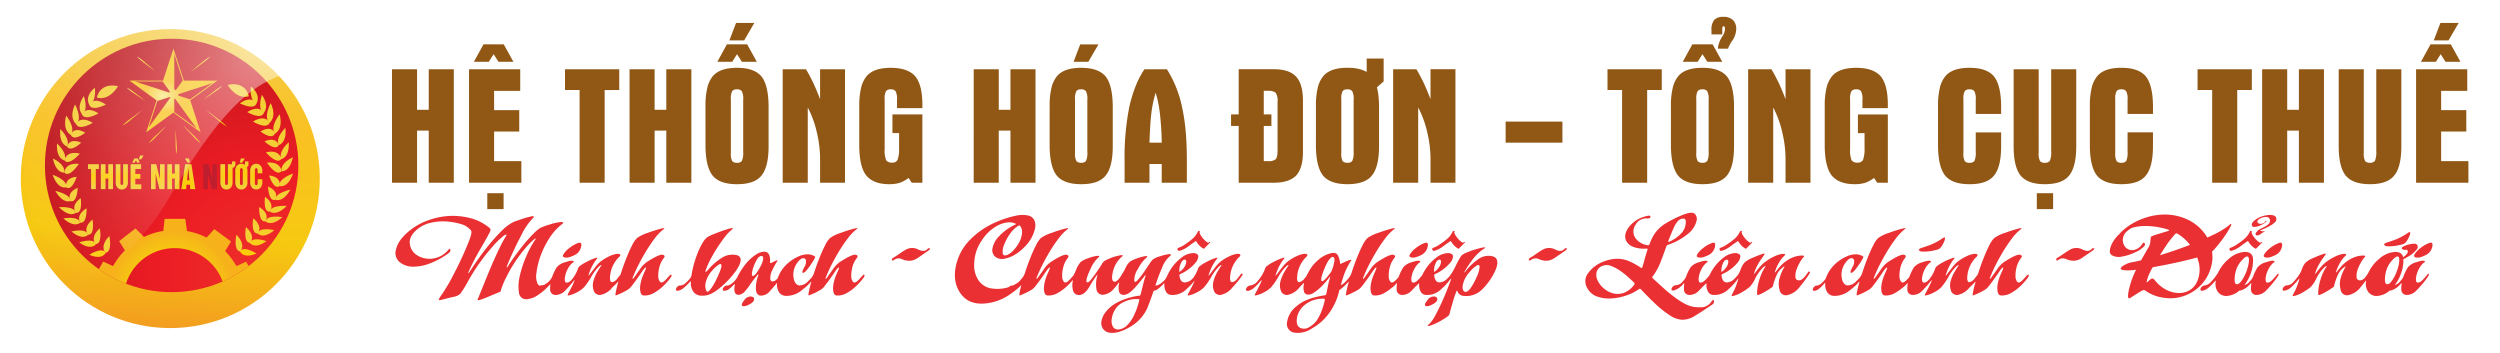 <svg xmlns="http://www.w3.org/2000/svg" xmlns:xlink="http://www.w3.org/1999/xlink" width="602" height="85" viewBox="0 0 602 85">
  <defs>
    <linearGradient id="linear-gradient" x1="0.537" y1="0.001" x2="0.463" y2="0.999" gradientUnits="objectBoundingBox">
      <stop offset="0" stop-color="#f4cd49"/>
      <stop offset="0.315" stop-color="#f9c122"/>
      <stop offset="0.69" stop-color="#f6c911"/>
      <stop offset="1" stop-color="#f39d20"/>
    </linearGradient>
    <filter id="Ellipse_1" x="-5.5" y="-3.5" width="93" height="93" filterUnits="userSpaceOnUse">
      <feOffset dy="3" input="SourceAlpha"/>
      <feGaussianBlur stdDeviation="3.5" result="blur"/>
      <feFlood flood-opacity="0.502"/>
      <feComposite operator="in" in2="blur"/>
      <feComposite in="SourceGraphic"/>
    </filter>
    <radialGradient id="radial-gradient" cx="0.854" cy="0.916" r="0.994" gradientUnits="objectBoundingBox">
      <stop offset="0" stop-color="#ed302a"/>
      <stop offset="0.414" stop-color="#ec1c24"/>
      <stop offset="1" stop-color="#be151b"/>
    </radialGradient>
    <radialGradient id="radial-gradient-2" cx="0.5" cy="0.5" r="0.386" gradientTransform="translate(-0.65) scale(2.299 1)" gradientUnits="objectBoundingBox">
      <stop offset="0.145" stop-color="#fdcd08"/>
      <stop offset="1" stop-color="#f4ce35"/>
    </radialGradient>
    <radialGradient id="radial-gradient-3" cx="0.5" cy="0.5" r="0.393" gradientTransform="translate(-0.524) scale(2.048 1)" xlink:href="#radial-gradient-2"/>
    <radialGradient id="radial-gradient-4" cx="0.5" cy="0.5" r="0.392" gradientTransform="translate(-0.54) scale(2.081 1)" xlink:href="#radial-gradient-2"/>
    <radialGradient id="radial-gradient-5" cx="0.5" cy="0.5" r="0.379" gradientTransform="translate(-0.79) scale(2.581 1)" xlink:href="#radial-gradient-2"/>
    <radialGradient id="radial-gradient-6" cx="0.5" cy="0.5" r="0.403" gradientTransform="translate(-0.417) scale(1.835 1)" xlink:href="#radial-gradient-2"/>
    <radialGradient id="radial-gradient-7" cx="0.5" cy="0.5" r="0.393" gradientTransform="translate(-0.524) scale(2.048 1)" xlink:href="#radial-gradient-2"/>
    <radialGradient id="radial-gradient-8" cx="0.5" cy="0.5" r="0.388" gradientTransform="translate(-0.601) scale(2.202 1)" xlink:href="#radial-gradient-2"/>
    <radialGradient id="radial-gradient-10" cx="0.5" cy="0.5" r="0.401" gradientTransform="translate(-0.437) scale(1.873 1)" xlink:href="#radial-gradient-2"/>
    <radialGradient id="radial-gradient-11" cx="0.5" cy="0.5" r="0.384" gradientTransform="translate(-0.677) scale(2.355 1)" xlink:href="#radial-gradient-2"/>
    <radialGradient id="radial-gradient-12" cx="0.5" cy="0.5" r="0.391" gradientTransform="translate(-0.557) scale(2.113 1)" xlink:href="#radial-gradient-2"/>
    <radialGradient id="radial-gradient-13" cx="0.505" cy="0.568" r="0.586" gradientTransform="translate(0.024) scale(0.951 1)" gradientUnits="objectBoundingBox">
      <stop offset="0" stop-color="#f6ea89"/>
      <stop offset="0.315" stop-color="#f9c122"/>
      <stop offset="0.69" stop-color="#f6c911"/>
      <stop offset="1" stop-color="#f6b11b"/>
    </radialGradient>
    <radialGradient id="radial-gradient-14" cx="0.479" cy="1.143" r="0.953" gradientTransform="translate(0.284) scale(0.433 1)" xlink:href="#radial-gradient-13"/>
    <radialGradient id="radial-gradient-15" cx="14.917" cy="5.698" r="6.526" gradientTransform="translate(-0.759) scale(2.518 1)" gradientUnits="objectBoundingBox">
      <stop offset="0" stop-color="#f7f2bb"/>
      <stop offset="0.724" stop-color="#fdcd08"/>
      <stop offset="1" stop-color="#f4ce35"/>
    </radialGradient>
    <radialGradient id="radial-gradient-16" cx="6.874" cy="12.404" r="16.713" gradientTransform="translate(0.302) scale(0.396 1)" xlink:href="#radial-gradient-15"/>
    <radialGradient id="radial-gradient-17" cx="7.412" cy="14.613" r="17.576" gradientTransform="translate(0.313) scale(0.373 1)" xlink:href="#radial-gradient-15"/>
    <radialGradient id="radial-gradient-18" cx="7.873" cy="15.912" r="17.222" gradientTransform="translate(0.31) scale(0.381 1)" xlink:href="#radial-gradient-15"/>
    <radialGradient id="radial-gradient-19" cx="8.279" cy="17.445" r="16.79" gradientTransform="translate(0.307) scale(0.387 1)" xlink:href="#radial-gradient-15"/>
    <radialGradient id="radial-gradient-20" cx="8.533" cy="17.644" r="15.511" gradientTransform="translate(0.291) scale(0.418 1)" xlink:href="#radial-gradient-15"/>
    <radialGradient id="radial-gradient-21" cx="9.834" cy="13.344" r="10.381" gradientTransform="translate(0.149) scale(0.703 1)" xlink:href="#radial-gradient-15"/>
    <radialGradient id="radial-gradient-22" cx="11.024" cy="12.302" r="8.585" gradientTransform="translate(0.032) scale(0.936 1)" xlink:href="#radial-gradient-15"/>
    <radialGradient id="radial-gradient-23" cx="12.955" cy="12.317" r="7.789" gradientTransform="translate(-0.107) scale(1.214 1)" xlink:href="#radial-gradient-15"/>
    <radialGradient id="radial-gradient-24" cx="17.79" cy="11.158" r="6.494" gradientTransform="translate(-0.527) scale(2.054 1)" xlink:href="#radial-gradient-15"/>
    <radialGradient id="radial-gradient-25" cx="18.471" cy="11.688" r="6.316" gradientTransform="translate(-0.621) scale(2.242 1)" xlink:href="#radial-gradient-15"/>
    <radialGradient id="radial-gradient-26" cx="18.964" cy="11.136" r="5.64" gradientTransform="translate(-0.835) scale(2.671 1)" xlink:href="#radial-gradient-15"/>
    <radialGradient id="radial-gradient-27" cx="19.982" cy="11.468" r="5.525" gradientTransform="translate(-1.017) scale(3.033 1)" xlink:href="#radial-gradient-15"/>
    <radialGradient id="radial-gradient-28" cx="20.628" cy="12.905" r="5.997" gradientTransform="translate(-1.028) scale(3.056 1)" xlink:href="#radial-gradient-15"/>
    <radialGradient id="radial-gradient-29" cx="16.084" cy="14.525" r="6.517" gradientTransform="translate(-0.675) scale(2.351 1)" xlink:href="#radial-gradient-15"/>
    <radialGradient id="radial-gradient-30" cx="16.224" cy="6.518" r="6.909" gradientTransform="translate(-0.678) scale(2.355 1)" xlink:href="#radial-gradient-15"/>
    <radialGradient id="radial-gradient-31" cx="17.323" cy="7.316" r="7.143" gradientTransform="translate(-0.639) scale(2.278 1)" xlink:href="#radial-gradient-15"/>
    <radialGradient id="radial-gradient-32" cx="16.412" cy="8.517" r="7.559" gradientTransform="translate(-0.46) scale(1.92 1)" xlink:href="#radial-gradient-15"/>
    <radialGradient id="radial-gradient-33" cx="18.792" cy="9.021" r="7.397" gradientTransform="translate(-0.581) scale(2.162 1)" xlink:href="#radial-gradient-15"/>
    <radialGradient id="radial-gradient-34" cx="16.136" cy="10.606" r="8.072" gradientTransform="translate(-0.32) scale(1.64 1)" xlink:href="#radial-gradient-15"/>
    <radialGradient id="radial-gradient-35" cx="12.736" cy="13.648" r="9.647" gradientTransform="translate(-0.027) scale(1.055 1)" xlink:href="#radial-gradient-15"/>
    <radialGradient id="radial-gradient-36" cx="9.535" cy="16.471" r="10.739" gradientTransform="translate(0.149) scale(0.701 1)" xlink:href="#radial-gradient-15"/>
    <radialGradient id="radial-gradient-37" cx="8.876" cy="19.693" r="12.062" gradientTransform="translate(0.209) scale(0.581 1)" xlink:href="#radial-gradient-15"/>
    <radialGradient id="radial-gradient-38" cx="9.504" cy="25.176" r="14.457" gradientTransform="translate(0.235) scale(0.529 1)" xlink:href="#radial-gradient-15"/>
    <radialGradient id="radial-gradient-39" cx="9.087" cy="27.097" r="14.712" gradientTransform="translate(0.244) scale(0.512 1)" xlink:href="#radial-gradient-15"/>
    <radialGradient id="radial-gradient-40" cx="7.588" cy="29.006" r="14.976" gradientTransform="translate(0.281) scale(0.437 1)" xlink:href="#radial-gradient-15"/>
    <radialGradient id="radial-gradient-41" cx="7.242" cy="30.499" r="15.061" gradientTransform="translate(0.283) scale(0.435 1)" xlink:href="#radial-gradient-15"/>
    <radialGradient id="radial-gradient-42" cx="6.796" cy="32.174" r="15.251" gradientTransform="translate(0.286) scale(0.429 1)" xlink:href="#radial-gradient-15"/>
    <radialGradient id="radial-gradient-43" cx="5.001" cy="19.446" r="8.646" gradientTransform="translate(0.201) scale(0.598 1)" xlink:href="#radial-gradient-15"/>
    <radialGradient id="radial-gradient-44" cx="-4.93" cy="5.773" r="6.525" xlink:href="#radial-gradient-15"/>
    <radialGradient id="radial-gradient-45" cx="-2.252" cy="12.598" r="16.713" gradientTransform="translate(0.302) scale(0.396 1)" xlink:href="#radial-gradient-15"/>
    <radialGradient id="radial-gradient-46" cx="-2.823" cy="14.818" r="17.578" gradientTransform="translate(0.313) scale(0.373 1)" xlink:href="#radial-gradient-15"/>
    <radialGradient id="radial-gradient-47" cx="-3.287" cy="16.112" r="17.221" gradientTransform="translate(0.31) scale(0.381 1)" xlink:href="#radial-gradient-15"/>
    <radialGradient id="radial-gradient-48" cx="-3.726" cy="17.641" r="16.791" gradientTransform="translate(0.307) scale(0.387 1)" xlink:href="#radial-gradient-15"/>
    <radialGradient id="radial-gradient-49" cx="-3.983" cy="17.823" r="15.51" gradientTransform="translate(0.291) scale(0.419 1)" xlink:href="#radial-gradient-15"/>
    <radialGradient id="radial-gradient-50" cx="-4.844" cy="13.464" r="10.381" gradientTransform="translate(0.149) scale(0.703 1)" xlink:href="#radial-gradient-15"/>
    <radialGradient id="radial-gradient-51" cx="-5.631" cy="12.401" r="8.585" gradientTransform="translate(0.032) scale(0.936 1)" xlink:href="#radial-gradient-15"/>
    <radialGradient id="radial-gradient-52" cx="-6.784" cy="12.408" r="7.79" gradientTransform="translate(-0.107) scale(1.214 1)" xlink:href="#radial-gradient-15"/>
    <radialGradient id="radial-gradient-53" cx="-9.493" cy="11.233" r="6.494" gradientTransform="translate(-0.527) scale(2.054 1)" xlink:href="#radial-gradient-15"/>
    <radialGradient id="radial-gradient-54" cx="-9.725" cy="11.761" r="6.316" gradientTransform="translate(-0.621) scale(2.242 1)" xlink:href="#radial-gradient-15"/>
    <radialGradient id="radial-gradient-55" cx="-9.725" cy="11.202" r="5.64" gradientTransform="translate(-0.835) scale(2.671 1)" xlink:href="#radial-gradient-15"/>
    <radialGradient id="radial-gradient-56" cx="-9.816" cy="11.532" r="5.525" gradientTransform="translate(-1.017) scale(3.033 1)" xlink:href="#radial-gradient-15"/>
    <radialGradient id="radial-gradient-57" cx="-9.605" cy="12.975" r="5.997" gradientTransform="translate(-1.028) scale(3.056 1)" xlink:href="#radial-gradient-15"/>
    <radialGradient id="radial-gradient-58" cx="-6.706" cy="14.601" r="6.517" gradientTransform="translate(-0.675) scale(2.351 1)" xlink:href="#radial-gradient-15"/>
    <radialGradient id="radial-gradient-59" cx="-6.324" cy="6.598" r="6.909" gradientTransform="translate(-0.677) scale(2.355 1)" xlink:href="#radial-gradient-15"/>
    <radialGradient id="radial-gradient-60" cx="-7.423" cy="7.399" r="7.143" gradientTransform="translate(-0.639) scale(2.278 1)" xlink:href="#radial-gradient-15"/>
    <radialGradient id="radial-gradient-61" cx="-7.475" cy="8.605" r="7.559" gradientTransform="translate(-0.46) scale(1.92 1)" xlink:href="#radial-gradient-15"/>
    <radialGradient id="radial-gradient-62" cx="-9.045" cy="9.107" r="7.397" gradientTransform="translate(-0.581) scale(2.162 1)" xlink:href="#radial-gradient-15"/>
    <radialGradient id="radial-gradient-63" cx="-7.895" cy="10.7" r="8.072" gradientTransform="translate(-0.32) scale(1.64 1)" xlink:href="#radial-gradient-15"/>
    <radialGradient id="radial-gradient-64" cx="-6.17" cy="13.76" r="9.647" gradientTransform="translate(-0.027) scale(1.055 1)" xlink:href="#radial-gradient-15"/>
    <radialGradient id="radial-gradient-65" cx="-4.416" cy="16.596" r="10.739" gradientTransform="translate(0.149) scale(0.701 1)" xlink:href="#radial-gradient-15"/>
    <radialGradient id="radial-gradient-66" cx="-4.042" cy="19.833" r="12.062" gradientTransform="translate(0.209) scale(0.581 1)" xlink:href="#radial-gradient-15"/>
    <radialGradient id="radial-gradient-67" cx="-4.318" cy="25.343" r="14.456" gradientTransform="translate(0.235) scale(0.529 1)" xlink:href="#radial-gradient-15"/>
    <radialGradient id="radial-gradient-68" cx="-3.971" cy="27.269" r="14.713" gradientTransform="translate(0.244) scale(0.511 1)" xlink:href="#radial-gradient-15"/>
    <radialGradient id="radial-gradient-69" cx="-3.006" cy="29.181" r="14.977" gradientTransform="translate(0.281) scale(0.437 1)" xlink:href="#radial-gradient-15"/>
    <radialGradient id="radial-gradient-70" cx="-2.661" cy="30.674" r="15.061" gradientTransform="translate(0.283) scale(0.435 1)" xlink:href="#radial-gradient-15"/>
    <radialGradient id="radial-gradient-71" cx="-2.218" cy="32.351" r="15.251" gradientTransform="translate(0.286) scale(0.429 1)" xlink:href="#radial-gradient-15"/>
    <radialGradient id="radial-gradient-72" cx="-1.175" cy="19.547" r="8.646" gradientTransform="translate(0.201) scale(0.598 1)" xlink:href="#radial-gradient-15"/>
    <linearGradient id="linear-gradient-2" x1="0.492" y1="0" x2="0.504" y2="0.756" gradientTransform="matrix(1, 0, 0, 1, 0, 0)" xlink:href="#radial-gradient-13"/>
    <linearGradient id="linear-gradient-3" x1="0.529" y1="0.02" x2="0.471" y2="0.98" gradientTransform="matrix(1, 0, 0, 1, 0, 0)" xlink:href="#radial-gradient-13"/>
    <linearGradient id="linear-gradient-4" x1="0.493" y1="0.024" x2="0.504" y2="0.743" gradientTransform="matrix(1, 0, 0, 1, 0, 0)" xlink:href="#radial-gradient-13"/>
    <linearGradient id="linear-gradient-5" x1="0.533" y1="-0.069" x2="0.467" y2="1.069" gradientTransform="matrix(1, 0, 0, 1, 0, 0)" xlink:href="#radial-gradient-13"/>
    <linearGradient id="linear-gradient-6" x1="0.493" y1="0.025" x2="0.503" y2="0.743" gradientTransform="matrix(1, 0, 0, 1, 0, 0)" xlink:href="#radial-gradient-13"/>
    <linearGradient id="linear-gradient-7" x1="0.531" y1="-0.076" x2="0.469" y2="1.076" gradientTransform="matrix(1, 0, 0, 1, 0, 0)" xlink:href="#radial-gradient-13"/>
    <linearGradient id="linear-gradient-9" x1="0.529" y1="0.023" x2="0.471" y2="0.977" gradientTransform="matrix(1, 0, 0, 1, 0, 0)" xlink:href="#radial-gradient-13"/>
    <linearGradient id="linear-gradient-10" x1="0.49" y1="0.003" x2="0.505" y2="0.754" gradientTransform="matrix(1, 0, 0, 1, 0, 0)" xlink:href="#radial-gradient-13"/>
    <linearGradient id="linear-gradient-11" x1="0.537" y1="0.018" x2="0.463" y2="0.982" gradientTransform="matrix(1, 0, 0, 1, 0, 0)" xlink:href="#radial-gradient-13"/>
    <linearGradient id="linear-gradient-12" x1="0.248" y1="0.012" x2="0.629" y2="0.75" gradientTransform="matrix(1, 0, 0, 1, 0, 0)" xlink:href="#radial-gradient-13"/>
    <linearGradient id="linear-gradient-13" x1="1.083" y1="0.002" x2="-0.275" y2="0.998" gradientTransform="matrix(1, 0, 0, 1, 0, 0)" xlink:href="#radial-gradient-13"/>
    <linearGradient id="linear-gradient-14" x1="0.491" y1="0.022" x2="0.505" y2="0.745" gradientTransform="matrix(1, 0, 0, 1, 0, 0)" xlink:href="#radial-gradient-13"/>
    <linearGradient id="linear-gradient-15" x1="0.541" y1="-0.054" x2="0.459" y2="1.054" gradientTransform="matrix(1, 0, 0, 1, 0, 0)" xlink:href="#radial-gradient-13"/>
    <linearGradient id="linear-gradient-16" x1="0.493" y1="0.024" x2="0.504" y2="0.743" gradientTransform="matrix(1, 0, 0, 1, 0, 0)" xlink:href="#radial-gradient-13"/>
    <linearGradient id="linear-gradient-17" x1="0.533" y1="-0.068" x2="0.467" y2="1.068" gradientTransform="matrix(1, 0, 0, 1, 0, 0)" xlink:href="#radial-gradient-13"/>
    <linearGradient id="linear-gradient-18" x1="0.493" y1="-0.001" x2="0.504" y2="0.756" gradientTransform="matrix(1, 0, 0, 1, 0, 0)" xlink:href="#radial-gradient-13"/>
    <linearGradient id="linear-gradient-19" x1="0.525" y1="0.022" x2="0.475" y2="0.978" gradientTransform="matrix(1, 0, 0, 1, 0, 0)" xlink:href="#radial-gradient-13"/>
    <radialGradient id="radial-gradient-73" cx="0.896" cy="0.125" r="2.209" gradientTransform="translate(-0.003) scale(1.006 1)" gradientUnits="objectBoundingBox">
      <stop offset="0" stop-color="#fff" stop-opacity="0.502"/>
      <stop offset="0.083" stop-color="#fff" stop-opacity="0.384"/>
      <stop offset="0.216" stop-color="#fff" stop-opacity="0.22"/>
      <stop offset="0.336" stop-color="#fff" stop-opacity="0.098"/>
      <stop offset="0.439" stop-color="#fff" stop-opacity="0.027"/>
      <stop offset="0.511" stop-color="#fff" stop-opacity="0"/>
    </radialGradient>
    <clipPath id="clip-Web_1920_1">
      <rect width="602" height="85"/>
    </clipPath>
  </defs>
  <g id="Web_1920_1" data-name="Web 1920 – 1" clip-path="url(#clip-Web_1920_1)">
    <g id="Group_469" data-name="Group 469" transform="translate(-686 -170)">
      <g id="Group_459" data-name="Group 459" transform="translate(691.995 174.5)">
        <g transform="matrix(1, 0, 0, 1, -5.99, -4.5)" filter="url(#Ellipse_1)">
          <circle id="Ellipse_1-2" data-name="Ellipse 1" cx="36" cy="36" r="36" transform="translate(5 4)" fill="url(#linear-gradient)"/>
        </g>
        <circle id="Ellipse_2" data-name="Ellipse 2" cx="30.515" cy="30.515" r="30.515" transform="translate(4.822 4.822)" fill="url(#radial-gradient)"/>
        <g id="Group_3" data-name="Group 3" transform="translate(15.018 32.95)">
          <path id="Path_4539" data-name="Path 4539" d="M82.464,191.582v-1.159h2.612v1.159h-.737v4.845H83.2v-4.845Z" transform="translate(-82.464 -188.332)" fill="#be1e2d"/>
          <path id="Path_4540" data-name="Path 4540" d="M99.07,196.427v-6h1.138v2.248h.655v-2.248H102v6h-1.138v-2.556h-.655v2.556Z" transform="translate(-95.99 -188.332)" fill="#be1e2d"/>
          <path id="Path_4541" data-name="Path 4541" d="M118.394,194.788v-4.365h1.138V194.8a1.561,1.561,0,0,0,.048.458q.045.151.281.15a.29.29,0,0,0,.247-.117.989.989,0,0,0,.079-.491v-4.379h1.138v4.365a1.886,1.886,0,0,1-.4,1.262,1.448,1.448,0,0,1-2.134.007A1.879,1.879,0,0,1,118.394,194.788Z" transform="translate(-111.73 -188.332)" fill="#be1e2d"/>
          <path id="Path_4542" data-name="Path 4542" d="M137.718,181.234h2.53v1.159h-1.392v1.2h1.22v1.159h-1.22v1.335H140.3v1.159h-2.584Zm.377-.36.513-1.02h.872l.444,1.02h-.643l-.272-.572-.308.572Zm1.893-1.724h.866l-.595.913h-.531Z" transform="translate(-127.47 -179.15)" fill="#be1e2d"/>
          <path id="Path_4543" data-name="Path 4543" d="M164.256,196.427v-6H165.5l.915,3.539.012-3.539h1.1v6h-1.238l-.921-3.712-.012,3.712Z" transform="translate(-149.087 -188.332)" fill="#be1e2d"/>
          <path id="Path_4544" data-name="Path 4544" d="M185.419,196.427v-6h1.138v2.248h.655v-2.248h1.138v6h-1.138v-2.556h-.655v2.556Z" transform="translate(-166.325 -188.332)" fill="#be1e2d"/>
          <path id="Path_4545" data-name="Path 4545" d="M204.519,184.326h1.51l.933,6.011h-1.2l-.106-1.067h-.8l-.118,1.067H203.6Zm.9-1.379.272,1.02h-.574l-.673-1.02Zm-.438,5.256h.568l-.266-2.946Z" transform="translate(-181.137 -182.243)" fill="#be1e2d"/>
          <path id="Path_4546" data-name="Path 4546" d="M233.137,196.427v-6h1.244l.915,3.539.012-3.539h1.1v6h-1.238l-.921-3.712-.012,3.712Z" transform="translate(-205.193 -188.332)" fill="#be1e2d"/>
          <path id="Path_4547" data-name="Path 4547" d="M257.078,186.784h.839l0,1-.4.506h-.275l-.006,3.536a1.9,1.9,0,0,1-.4,1.262,1.455,1.455,0,0,1-2.141.007,1.88,1.88,0,0,1-.4-1.269v-4.372h1.138v4.387a1.561,1.561,0,0,0,.048.458q.045.15.281.15a.29.29,0,0,0,.248-.117.992.992,0,0,0,.078-.491v-4.387l.984.014Z" transform="translate(-222.431 -185.368)" fill="#be1e2d"/>
          <path id="Path_4548" data-name="Path 4548" d="M276.432,185.129a2.423,2.423,0,0,1,.13.836V188.7a1.9,1.9,0,0,1-.4,1.262,1.455,1.455,0,0,1-2.14.007,1.879,1.879,0,0,1-.4-1.269v-2.733a1.89,1.89,0,0,1,.414-1.309,1.359,1.359,0,0,1,1.054-.425,1.441,1.441,0,0,1,.872.264v-.836h.839l0,1Zm-1.458-2.182h.957l-.655,1.02h-.595Zm-.211,5.872a.955.955,0,0,0,.076.422.266.266,0,0,0,.254.128.289.289,0,0,0,.284-.213,1.308,1.308,0,0,0,.042-.337v-2.975a1.318,1.318,0,0,0-.036-.345.285.285,0,0,0-.29-.2.289.289,0,0,0-.287.194,1.352,1.352,0,0,0-.042.352Z" transform="translate(-238.171 -182.243)" fill="#be1e2d"/>
          <path id="Path_4549" data-name="Path 4549" d="M292.949,194.368v-2.725a1.874,1.874,0,0,1,.413-1.306,1.353,1.353,0,0,1,1.054-.429,1.376,1.376,0,0,1,1.063.444,1.854,1.854,0,0,1,.4,1.291v.554h-1.138v-.675a1.309,1.309,0,0,0-.036-.345.285.285,0,0,0-.29-.2.289.289,0,0,0-.287.194,1.362,1.362,0,0,0-.042.352v2.967a.952.952,0,0,0,.076.422.266.266,0,0,0,.254.128.289.289,0,0,0,.284-.213,1.3,1.3,0,0,0,.042-.337v-.88h1.138v.759a1.887,1.887,0,0,1-.4,1.262,1.448,1.448,0,0,1-2.134.007A1.879,1.879,0,0,1,292.949,194.368Z" transform="translate(-253.912 -187.913)" fill="#be1e2d"/>
        </g>
        <g id="Group_4" data-name="Group 4" transform="translate(15.203 32.95)">
          <path id="Path_4550" data-name="Path 4550" d="M83.464,191.582v-1.159h2.612v1.159h-.737v4.845H84.2v-4.845Z" transform="translate(-83.464 -188.332)" fill="url(#radial-gradient-2)"/>
          <path id="Path_4551" data-name="Path 4551" d="M100.07,196.427v-6h1.138v2.248h.655v-2.248H103v6h-1.138v-2.556h-.655v2.556Z" transform="translate(-96.99 -188.332)" fill="url(#radial-gradient-3)"/>
          <path id="Path_4552" data-name="Path 4552" d="M119.394,194.788v-4.365h1.138V194.8a1.562,1.562,0,0,0,.048.458q.045.151.281.15a.29.29,0,0,0,.247-.117.989.989,0,0,0,.079-.491v-4.379h1.138v4.365a1.887,1.887,0,0,1-.4,1.262,1.448,1.448,0,0,1-2.134.007A1.879,1.879,0,0,1,119.394,194.788Z" transform="translate(-112.73 -188.332)" fill="url(#radial-gradient-4)"/>
          <path id="Path_4553" data-name="Path 4553" d="M138.718,181.234h2.53v1.159h-1.392v1.2h1.22v1.159h-1.22v1.335H141.3v1.159h-2.584Zm.377-.36.513-1.02h.872l.444,1.02h-.643l-.272-.572-.308.572Zm1.893-1.724h.866l-.595.913h-.531Z" transform="translate(-128.47 -179.15)" fill="url(#radial-gradient-5)"/>
          <path id="Path_4554" data-name="Path 4554" d="M165.256,196.427v-6H166.5l.915,3.539.012-3.539h1.1v6h-1.238l-.921-3.712-.012,3.712Z" transform="translate(-150.087 -188.332)" fill="url(#radial-gradient-6)"/>
          <path id="Path_4555" data-name="Path 4555" d="M186.419,196.427v-6h1.138v2.248h.655v-2.248h1.138v6h-1.138v-2.556h-.655v2.556Z" transform="translate(-167.325 -188.332)" fill="url(#radial-gradient-7)"/>
          <path id="Path_4556" data-name="Path 4556" d="M205.519,184.326h1.51l.933,6.011h-1.2l-.106-1.067h-.8l-.118,1.067H204.6Zm.9-1.379.272,1.02h-.574l-.673-1.02Zm-.437,5.256h.567l-.266-2.946Z" transform="translate(-182.137 -182.243)" fill="url(#radial-gradient-8)"/>
          <path id="Path_4557" data-name="Path 4557" d="M234.137,196.427v-6h1.244l.915,3.539.012-3.539h1.1v6h-1.238l-.921-3.712-.012,3.712Z" transform="translate(-206.193 -188.332)" fill="url(#radial-gradient-6)"/>
          <path id="Path_4558" data-name="Path 4558" d="M258.078,186.784h.839l0,1-.4.506h-.275l-.006,3.536a1.9,1.9,0,0,1-.4,1.262,1.455,1.455,0,0,1-2.14.007,1.879,1.879,0,0,1-.4-1.269v-4.372h1.138v4.387a1.563,1.563,0,0,0,.048.458q.045.15.281.15a.29.29,0,0,0,.248-.117.992.992,0,0,0,.078-.491v-4.387l.984.014Z" transform="translate(-223.431 -185.368)" fill="url(#radial-gradient-10)"/>
          <path id="Path_4559" data-name="Path 4559" d="M277.432,185.129a2.423,2.423,0,0,1,.13.836V188.7a1.9,1.9,0,0,1-.4,1.262,1.455,1.455,0,0,1-2.14.007,1.879,1.879,0,0,1-.4-1.269v-2.733a1.889,1.889,0,0,1,.414-1.309,1.358,1.358,0,0,1,1.054-.425,1.441,1.441,0,0,1,.872.264v-.836h.839l0,1Zm-1.458-2.182h.957l-.655,1.02h-.595Zm-.211,5.872a.955.955,0,0,0,.076.422.266.266,0,0,0,.254.128.289.289,0,0,0,.284-.213,1.306,1.306,0,0,0,.042-.337v-2.975a1.318,1.318,0,0,0-.036-.345.285.285,0,0,0-.29-.2.289.289,0,0,0-.287.194,1.352,1.352,0,0,0-.042.352Z" transform="translate(-239.171 -182.243)" fill="url(#radial-gradient-11)"/>
          <path id="Path_4560" data-name="Path 4560" d="M293.949,194.368v-2.725a1.875,1.875,0,0,1,.413-1.306,1.353,1.353,0,0,1,1.054-.429,1.376,1.376,0,0,1,1.063.444,1.854,1.854,0,0,1,.4,1.291v.554h-1.138v-.675a1.309,1.309,0,0,0-.036-.345.285.285,0,0,0-.29-.2.289.289,0,0,0-.287.194,1.361,1.361,0,0,0-.042.352v2.967a.952.952,0,0,0,.076.422.266.266,0,0,0,.253.128.289.289,0,0,0,.284-.213,1.3,1.3,0,0,0,.042-.337v-.88h1.138v.759a1.887,1.887,0,0,1-.4,1.262,1.448,1.448,0,0,1-2.134.007A1.879,1.879,0,0,1,293.949,194.368Z" transform="translate(-254.912 -187.913)" fill="url(#radial-gradient-12)"/>
        </g>
        <path id="Path_4561" data-name="Path 4561" d="M192.018,121.962Z" transform="translate(-156.682 -99.618)" fill="#fdda2f"/>
        <path id="Path_4562" data-name="Path 4562" d="M192.018,121.962Z" transform="translate(-156.682 -99.618)" fill="#fdda2f"/>
        <path id="Path_4563" data-name="Path 4563" d="M192.018,121.962Z" transform="translate(-156.682 -99.618)" fill="#fdda2f"/>
        <path id="Path_4564" data-name="Path 4564" d="M192.018,121.962Z" transform="translate(-156.682 -99.618)" fill="#fdda2f"/>
        <path id="Path_4565" data-name="Path 4565" d="M143.71,52.781l-2.5,7.7,6.552-4.761,6.552,4.761-2.5-7.7,6.552-4.76h-8.1l-2.5-7.7-2.5,7.7h-8.1Zm3.2-2.13a1.116,1.116,0,0,0-.138.271l-8.284-2.692h6.664Zm3.121-2.668L148.35,50.3a1.12,1.12,0,0,0-.379-.117V41.646Zm1.743,4.564-2.862-.93a1.123,1.123,0,0,0,.047-.321l8.205-2.666Zm-3.8,3.068v-3.2a1.141,1.141,0,0,0,.189-.039l5.2,7.16Zm-4.093-2.668,3.045-.989a1.12,1.12,0,0,0,.118.138l-5.223,7.189Z" transform="translate(-111.996 -33.117)" fill="url(#radial-gradient-13)"/>
        <path id="Path_4566" data-name="Path 4566" d="M132.969,271.675l-2.311,1.07a17.108,17.108,0,0,0-2.724-3.619l1.431-2.309-4.032-2.985-1.859,2.036a16.926,16.926,0,0,0-4.723-1.57l-.408-2.942h-4.977l-.314,2.905a16.93,16.93,0,0,0-4.636,1.454l-2.068-2.046-3.93,3.053,1.4,2.235a17.111,17.111,0,0,0-2.877,3.76l-2.366-1.071-1.039,1.833a30.437,30.437,0,0,0,6.53,3.49,12.313,12.313,0,0,1,23.272-.531,30.5,30.5,0,0,0,6.272-3.714Z" transform="translate(-79.72 -213.159)" fill="url(#radial-gradient-14)"/>
        <g id="Group_5" data-name="Group 5" transform="translate(6.683 16.088)">
          <path id="Path_4567" data-name="Path 4567" d="M104,287.691s-1.532-1.517.941-4.037C104.936,283.654,105.763,287.485,104,287.691Z" transform="translate(-91.285 -247.41)" fill="url(#radial-gradient-15)"/>
          <path id="Path_4568" data-name="Path 4568" d="M89.033,302.821s-.742,1.886-3.977.5C85.056,303.322,88.144,301.3,89.033,302.821Z" transform="translate(-76.24 -262.56)" fill="url(#radial-gradient-16)"/>
          <path id="Path_4569" data-name="Path 4569" d="M76.023,290.461s-1.135,1.651-4.015-.439C72.008,290.022,75.477,288.783,76.023,290.461Z" transform="translate(-65.612 -252.238)" fill="url(#radial-gradient-17)"/>
          <path id="Path_4570" data-name="Path 4570" d="M65.938,277.465s-1.246,1.53-4.018-.789C61.92,276.677,65.491,275.76,65.938,277.465Z" transform="translate(-57.395 -241.527)" fill="url(#radial-gradient-18)"/>
          <path id="Path_4571" data-name="Path 4571" d="M55.507,261.24s-1.31,1.429-4.055-1.018C51.452,260.222,55.105,259.536,55.507,261.24Z" transform="translate(-48.868 -228.213)" fill="url(#radial-gradient-19)"/>
          <path id="Path_4572" data-name="Path 4572" d="M49.8,247.489s-1.427,1.277-4.058-1.362C45.743,246.127,49.5,245.788,49.8,247.489Z" transform="translate(-44.218 -216.821)" fill="url(#radial-gradient-20)"/>
          <path id="Path_4573" data-name="Path 4573" d="M44.623,227.546s-1.734.8-3.605-2.451C41.018,225.095,44.785,225.853,44.623,227.546Z" transform="translate(-40.369 -199.712)" fill="url(#radial-gradient-21)"/>
          <path id="Path_4574" data-name="Path 4574" d="M40.752,207.16s-1.962.629-3.231-3.027C37.521,204.133,41.268,205.4,40.752,207.16Z" transform="translate(-37.521 -182.637)" fill="url(#radial-gradient-22)"/>
          <path id="Path_4575" data-name="Path 4575" d="M40.61,186.442s-1.986.344-2.776-3.373C37.834,183.069,40.818,184.312,40.61,186.442Z" transform="translate(-37.776 -165.48)" fill="url(#radial-gradient-23)"/>
          <path id="Path_4576" data-name="Path 4576" d="M44.888,167.671s-2.021-.3-1.822-4.056C43.066,163.614,45.645,165.724,44.888,167.671Z" transform="translate(-42.027 -149.633)" fill="url(#radial-gradient-24)"/>
          <path id="Path_4577" data-name="Path 4577" d="M48.909,149.017s-2.025-.485-1.624-4.17C47.285,144.847,49.776,147.171,48.909,149.017Z" transform="translate(-45.431 -134.347)" fill="url(#radial-gradient-25)"/>
          <path id="Path_4578" data-name="Path 4578" d="M55.077,131.916s-2.119-.861-1.155-4.67C53.922,127.246,56.28,130.123,55.077,131.916Z" transform="translate(-50.675 -120.01)" fill="url(#radial-gradient-26)"/>
          <path id="Path_4579" data-name="Path 4579" d="M64.076,117.609s-1.957-1.288-.334-4.768C63.742,112.841,65.585,116.131,64.076,117.609Z" transform="translate(-58.354 -108.277)" fill="url(#radial-gradient-27)"/>
          <path id="Path_4580" data-name="Path 4580" d="M73.192,106.4s-1.6-1.463.4-4.393C73.592,102.011,74.792,105.281,73.192,106.4Z" transform="translate(-66.083 -99.455)" fill="url(#radial-gradient-28)"/>
          <path id="Path_4581" data-name="Path 4581" d="M83.624,95.139s-1.236-1.891,1.382-4.042C85.006,91.1,85.443,94.577,83.624,95.139Z" transform="translate(-74.836 -90.565)" fill="url(#radial-gradient-29)"/>
          <path id="Path_4582" data-name="Path 4582" d="M91.294,277.49s-1.5-1.567,1.022-3.812C92.316,273.678,93.061,277.418,91.294,277.49Z" transform="translate(-80.962 -239.284)" fill="url(#radial-gradient-30)"/>
          <path id="Path_4583" data-name="Path 4583" d="M81.68,265.892s-1.457-1.563,1.072-3.688C82.752,262.2,83.431,265.865,81.68,265.892Z" transform="translate(-73.15 -229.938)" fill="url(#radial-gradient-31)"/>
          <path id="Path_4584" data-name="Path 4584" d="M72.089,251.1s-1.221-1.827,1.541-3.468C73.63,247.632,73.809,251.4,72.089,251.1Z" transform="translate(-65.459 -218.069)" fill="url(#radial-gradient-32)"/>
          <path id="Path_4585" data-name="Path 4585" d="M65.958,238s-1.408-1.741,1.175-3.554C67.133,234.442,67.7,238.184,65.958,238Z" transform="translate(-60.372 -207.325)" fill="url(#radial-gradient-33)"/>
          <path id="Path_4586" data-name="Path 4586" d="M59.556,224.25s-1.075-2.012,1.792-3.2C61.349,221.046,61.242,224.823,59.556,224.25Z" transform="translate(-55.309 -196.414)" fill="url(#radial-gradient-34)"/>
          <path id="Path_4587" data-name="Path 4587" d="M54.744,209.27s-.509-2.252,2.557-2.537C57.3,206.733,56.214,210.324,54.744,209.27Z" transform="translate(-51.524 -184.755)" fill="url(#radial-gradient-35)"/>
          <path id="Path_4588" data-name="Path 4588" d="M52.619,191.945s.082-2.431,3.5-2.092C56.117,189.853,53.921,193.338,52.619,191.945Z" transform="translate(-49.819 -170.98)" fill="url(#radial-gradient-36)"/>
          <path id="Path_4589" data-name="Path 4589" d="M52.619,177.52s.424-2.4,3.758-1.578C56.377,175.942,53.712,179.082,52.619,177.52Z" transform="translate(-49.819 -159.536)" fill="url(#radial-gradient-37)"/>
          <path id="Path_4590" data-name="Path 4590" d="M56.062,161.6s.554-2.146,3.442-.882C59.5,160.716,56.912,163.207,56.062,161.6Z" transform="translate(-52.623 -146.948)" fill="url(#radial-gradient-38)"/>
          <path id="Path_4591" data-name="Path 4591" d="M60.965,147.172s.7-2.145,3.5-.457C64.465,146.715,61.7,148.948,60.965,147.172Z" transform="translate(-56.617 -135.341)" fill="url(#radial-gradient-39)"/>
          <path id="Path_4592" data-name="Path 4592" d="M67.907,133.592s1-2.1,4.022-.237C71.929,133.355,68.575,135.412,67.907,133.592Z" transform="translate(-62.272 -124.359)" fill="url(#radial-gradient-40)"/>
          <path id="Path_4593" data-name="Path 4593" d="M75.341,121.019s1.007-2.081,4.024-.169C79.365,120.851,76.007,122.85,75.341,121.019Z" transform="translate(-68.327 -114.142)" fill="url(#radial-gradient-41)"/>
          <path id="Path_4594" data-name="Path 4594" d="M84.89,108.924s1.113-2.026,4.027.038C88.917,108.962,85.461,110.787,84.89,108.924Z" transform="translate(-76.105 -104.362)" fill="url(#radial-gradient-42)"/>
          <path id="Path_4595" data-name="Path 4595" d="M95,91.134s.565-3.695,5.1-2.748C100.1,88.386,98.042,92.036,95,91.134Z" transform="translate(-84.343 -88.231)" fill="url(#radial-gradient-43)"/>
        </g>
        <g id="Group_6" data-name="Group 6" transform="translate(48.826 15.782)">
          <path id="Path_4596" data-name="Path 4596" d="M276.207,286.042s1.532-1.517-.941-4.037C275.266,282.005,274.44,285.836,276.207,286.042Z" transform="translate(-273.159 -245.761)" fill="url(#radial-gradient-44)"/>
          <path id="Path_4597" data-name="Path 4597" d="M280.744,301.172s.742,1.886,3.977.5C284.721,301.674,281.633,299.65,280.744,301.172Z" transform="translate(-277.778 -260.912)" fill="url(#radial-gradient-45)"/>
          <path id="Path_4598" data-name="Path 4598" d="M293.587,288.813s1.135,1.651,4.015-.438C297.6,288.374,294.133,287.135,293.587,288.813Z" transform="translate(-288.239 -250.59)" fill="url(#radial-gradient-46)"/>
          <path id="Path_4599" data-name="Path 4599" d="M303.662,275.817s1.245,1.53,4.017-.789C307.679,275.028,304.108,274.112,303.662,275.817Z" transform="translate(-296.446 -239.878)" fill="url(#radial-gradient-47)"/>
          <path id="Path_4600" data-name="Path 4600" d="M313.928,259.592s1.31,1.429,4.055-1.018C317.983,258.574,314.33,257.888,313.928,259.592Z" transform="translate(-304.808 -226.565)" fill="url(#radial-gradient-48)"/>
          <path id="Path_4601" data-name="Path 4601" d="M319.619,245.84s1.427,1.277,4.058-1.362C323.677,244.478,319.915,244.139,319.619,245.84Z" transform="translate(-309.443 -215.172)" fill="url(#radial-gradient-49)"/>
          <path id="Path_4602" data-name="Path 4602" d="M326.764,225.9s1.734.8,3.605-2.451C330.369,223.446,326.6,224.2,326.764,225.9Z" transform="translate(-315.259 -198.063)" fill="url(#radial-gradient-50)"/>
          <path id="Path_4603" data-name="Path 4603" d="M332.087,205.512s1.962.628,3.231-3.027C335.318,202.485,331.57,203.748,332.087,205.512Z" transform="translate(-319.559 -180.989)" fill="url(#radial-gradient-51)"/>
          <path id="Path_4604" data-name="Path 4604" d="M334.4,184.794s1.986.344,2.776-3.373C337.171,181.421,334.187,182.664,334.4,184.794Z" transform="translate(-321.471 -163.832)" fill="url(#radial-gradient-52)"/>
          <path id="Path_4605" data-name="Path 4605" d="M333.682,166.022s2.021-.3,1.822-4.056C335.5,161.966,332.926,164.076,333.682,166.022Z" transform="translate(-320.785 -147.985)" fill="url(#radial-gradient-53)"/>
          <path id="Path_4606" data-name="Path 4606" d="M330.166,147.368s2.025-.485,1.624-4.17C331.79,143.2,329.3,145.522,330.166,147.368Z" transform="translate(-317.885 -132.698)" fill="url(#radial-gradient-54)"/>
          <path id="Path_4607" data-name="Path 4607" d="M324.487,130.268s2.119-.861,1.155-4.67C325.643,125.6,323.284,128.475,324.487,130.268Z" transform="translate(-313.13 -118.362)" fill="url(#radial-gradient-55)"/>
          <path id="Path_4608" data-name="Path 4608" d="M316.263,115.96s1.957-1.288.334-4.768C316.6,111.192,314.754,114.483,316.263,115.96Z" transform="translate(-306.226 -106.628)" fill="url(#radial-gradient-56)"/>
          <path id="Path_4609" data-name="Path 4609" d="M307.738,104.755s1.6-1.463-.4-4.393C307.338,100.362,306.138,103.632,307.738,104.755Z" transform="translate(-299.088 -97.806)" fill="url(#radial-gradient-57)"/>
          <path id="Path_4610" data-name="Path 4610" d="M296.067,93.491s1.236-1.891-1.382-4.042C294.686,89.449,294.248,92.929,296.067,93.491Z" transform="translate(-289.096 -88.917)" fill="url(#radial-gradient-58)"/>
          <path id="Path_4611" data-name="Path 4611" d="M288.84,275.842s1.5-1.567-1.022-3.812C287.818,272.03,287.073,275.77,288.84,275.842Z" transform="translate(-283.413 -237.636)" fill="url(#radial-gradient-59)"/>
          <path id="Path_4612" data-name="Path 4612" d="M298.454,264.244s1.457-1.563-1.072-3.688C297.382,260.556,296.7,264.217,298.454,264.244Z" transform="translate(-291.225 -228.29)" fill="url(#radial-gradient-60)"/>
          <path id="Path_4613" data-name="Path 4613" d="M307.181,249.452s1.221-1.827-1.541-3.468C305.64,245.984,305.462,249.752,307.181,249.452Z" transform="translate(-298.053 -216.421)" fill="url(#radial-gradient-61)"/>
          <path id="Path_4614" data-name="Path 4614" d="M314.052,236.348s1.408-1.741-1.175-3.554C312.877,232.794,312.306,236.536,314.052,236.348Z" transform="translate(-303.879 -205.677)" fill="url(#radial-gradient-62)"/>
          <path id="Path_4615" data-name="Path 4615" d="M318.949,222.6s1.075-2.012-1.792-3.2C317.157,219.4,317.264,223.175,318.949,222.6Z" transform="translate(-307.438 -194.766)" fill="url(#radial-gradient-63)"/>
          <path id="Path_4616" data-name="Path 4616" d="M321.131,207.622s.509-2.252-2.557-2.537C318.574,205.085,319.661,208.676,321.131,207.622Z" transform="translate(-308.592 -183.107)" fill="url(#radial-gradient-64)"/>
          <path id="Path_4617" data-name="Path 4617" d="M319.261,190.3s-.082-2.431-3.5-2.092C315.763,188.205,317.959,191.69,319.261,190.3Z" transform="translate(-306.302 -169.331)" fill="url(#radial-gradient-65)"/>
          <path id="Path_4618" data-name="Path 4618" d="M318.121,175.871s-.424-2.4-3.758-1.578C314.363,174.293,317.028,177.434,318.121,175.871Z" transform="translate(-305.162 -157.888)" fill="url(#radial-gradient-66)"/>
          <path id="Path_4619" data-name="Path 4619" d="M316.062,159.949s-.554-2.146-3.442-.882C312.62,159.067,315.212,161.558,316.062,159.949Z" transform="translate(-303.742 -145.299)" fill="url(#radial-gradient-67)"/>
          <path id="Path_4620" data-name="Path 4620" d="M310.905,145.524s-.7-2.145-3.5-.457C307.4,145.067,310.168,147.3,310.905,145.524Z" transform="translate(-299.494 -133.693)" fill="url(#radial-gradient-68)"/>
          <path id="Path_4621" data-name="Path 4621" d="M301.672,131.944s-1-2.1-4.022-.237C297.65,131.707,301,133.764,301.672,131.944Z" transform="translate(-291.549 -122.711)" fill="url(#radial-gradient-69)"/>
          <path id="Path_4622" data-name="Path 4622" d="M294.23,119.371s-1.007-2.081-4.024-.169C290.206,119.2,293.564,121.2,294.23,119.371Z" transform="translate(-285.485 -112.494)" fill="url(#radial-gradient-70)"/>
          <path id="Path_4623" data-name="Path 4623" d="M284.666,107.276s-1.113-2.027-4.027.038C280.639,107.313,284.1,109.138,284.666,107.276Z" transform="translate(-277.693 -102.713)" fill="url(#radial-gradient-71)"/>
          <path id="Path_4624" data-name="Path 4624" d="M269.85,89.486s-.564-3.695-5.1-2.748C264.752,86.738,266.813,90.388,269.85,89.486Z" transform="translate(-264.752 -86.583)" fill="url(#radial-gradient-72)"/>
        </g>
        <g id="Group_16" data-name="Group 16" transform="translate(23.51 9.139)">
          <g id="Group_7" data-name="Group 7" transform="translate(3.507)">
            <line id="Line_5" data-name="Line 5" x2="4.211" y2="3.375" transform="translate(0.008 0.01)" fill="url(#linear-gradient-2)"/>
            <path id="Path_4625" data-name="Path 4625" d="M147.182,50.764a11.222,11.222,0,0,1,1.127.751c.363.267.693.574,1.036.864l1.028.875,1.02.885-.016.021-1.086-.8-1.077-.813c-.358-.272-.73-.527-1.069-.823a11.189,11.189,0,0,1-.979-.936Z" transform="translate(-147.165 -50.764)" fill="url(#linear-gradient-3)"/>
          </g>
          <g id="Group_8" data-name="Group 8" transform="translate(16.484)">
            <line id="Line_6" data-name="Line 6" x1="4.598" y2="3.571" transform="translate(0.008 0.01)" fill="url(#linear-gradient-4)"/>
            <path id="Path_4626" data-name="Path 4626" d="M221.748,50.785a13.071,13.071,0,0,1-1.077.986c-.372.312-.775.584-1.165.872l-1.174.861-1.182.851-.016-.021,1.117-.934,1.125-.924c.376-.307.739-.631,1.133-.913a13.037,13.037,0,0,1,1.222-.8Z" transform="translate(-217.134 -50.764)" fill="url(#linear-gradient-5)"/>
          </g>
          <g id="Group_9" data-name="Group 9" transform="translate(19.615 7.092)">
            <line id="Line_7" data-name="Line 7" x1="4.304" y2="3.13" transform="translate(0.008 0.011)" fill="url(#linear-gradient-6)"/>
            <path id="Path_4627" data-name="Path 4627" d="M238.335,89.025a10.921,10.921,0,0,1-1.007.878c-.348.276-.726.51-1.092.762l-1.1.751-1.107.74-.015-.021,1.045-.825,1.053-.814c.352-.27.691-.558,1.061-.8A10.922,10.922,0,0,1,238.319,89Z" transform="translate(-234.015 -89.004)" fill="url(#linear-gradient-7)"/>
          </g>
          <g id="Group_10" data-name="Group 10" transform="translate(20.348 13.021)">
            <line id="Line_8" data-name="Line 8" x1="4.745" y1="3.805" transform="translate(0.008 0.01)" fill="url(#linear-gradient-2)"/>
            <path id="Path_4628" data-name="Path 4628" d="M242.713,124.8a14.175,14.175,0,0,1-1.26-.859c-.407-.3-.782-.646-1.17-.972l-1.162-.982-1.153-.992.016-.021,1.219.91,1.211.921c.4.308.819.6,1.2.931a14.214,14.214,0,0,1,1.112,1.044Z" transform="translate(-237.968 -120.971)" fill="url(#linear-gradient-9)"/>
          </g>
          <g id="Group_11" data-name="Group 11" transform="translate(14.624 16.602)">
            <line id="Line_9" data-name="Line 9" x1="4.158" y1="4.236" transform="translate(0.009 0.009)" fill="url(#linear-gradient-10)"/>
            <path id="Path_4629" data-name="Path 4629" d="M211.263,144.534a13.555,13.555,0,0,1-1.124-.976c-.36-.34-.683-.716-1.021-1.078l-1.011-1.087-1-1.1.019-.019L208.2,141.3l1.068,1.032c.355.345.725.675,1.058,1.041a13.487,13.487,0,0,1,.955,1.142Z" transform="translate(-207.105 -140.279)" fill="url(#linear-gradient-11)"/>
          </g>
          <g id="Group_12" data-name="Group 12" transform="translate(12.776 17.863)">
            <line id="Line_10" data-name="Line 10" x1="0.21" y1="5.527" transform="translate(0.013 0)" fill="url(#linear-gradient-12)"/>
            <path id="Path_4630" data-name="Path 4630" d="M197.351,152.609a11.812,11.812,0,0,1-.171-1.377c-.036-.46-.021-.922-.026-1.383l-.013-1.383v-1.384h.026l.1,1.38.092,1.38c.029.46.08.92.079,1.381a11.784,11.784,0,0,1-.065,1.386Z" transform="translate(-197.141 -147.081)" fill="url(#linear-gradient-13)"/>
          </g>
          <g id="Group_13" data-name="Group 13" transform="translate(6.309 16.827)">
            <line id="Line_11" data-name="Line 11" y1="4.011" x2="4.06" transform="translate(0.009 0.009)" fill="url(#linear-gradient-14)"/>
            <path id="Path_4631" data-name="Path 4631" d="M162.27,145.506a12.48,12.48,0,0,1,.932-1.087c.325-.348.687-.658,1.033-.984l1.043-.975,1.052-.965.019.019-.978,1.04-.987,1.031c-.33.343-.645.7-1,1.021a12.541,12.541,0,0,1-1.1.919Z" transform="translate(-162.27 -141.495)" fill="url(#linear-gradient-15)"/>
          </g>
          <g id="Group_14" data-name="Group 14" transform="translate(0 13.021)">
            <line id="Line_12" data-name="Line 12" y1="3.58" x2="4.549" transform="translate(0.008 0.01)" fill="url(#linear-gradient-16)"/>
            <path id="Path_4632" data-name="Path 4632" d="M128.254,124.551a12.875,12.875,0,0,1,1.064-.988c.367-.313.767-.585,1.153-.874l1.162-.864,1.17-.854.016.021-1.1.936-1.113.926c-.372.308-.73.632-1.121.916a12.876,12.876,0,0,1-1.21.8Z" transform="translate(-128.254 -120.971)" fill="url(#linear-gradient-17)"/>
          </g>
          <g id="Group_15" data-name="Group 15" transform="translate(1.028 7.468)">
            <line id="Line_13" data-name="Line 13" x2="4.353" y2="3.096" transform="translate(0.008 0.011)" fill="url(#linear-gradient-18)"/>
            <path id="Path_4633" data-name="Path 4633" d="M133.81,91.033a11.018,11.018,0,0,1,1.157.678c.374.243.717.528,1.073.8l1.065.806,1.058.817-.015.022-1.119-.731-1.111-.742c-.37-.249-.751-.479-1.1-.753a10.992,10.992,0,0,1-1.02-.87Z" transform="translate(-133.795 -91.033)" fill="url(#linear-gradient-19)"/>
          </g>
        </g>
        <path id="Path_4634" data-name="Path 4634" d="M63.535,13.509a35.612,35.612,0,1,0-49.5,50.432,52.929,52.929,0,0,0,20.7-20.086C44.673,26.914,52.986,16.092,63.535,13.509Z" transform="translate(-0.276 -0.276)" fill="url(#radial-gradient-73)"/>
      </g>
      <path id="Path_4635" data-name="Path 4635" d="M-249.609-27.324h6.035v9.766h2.813v-9.766h6.035V0h-6.035V-12.559h-2.812V0h-6.035ZM-231.055,0V-27.324h12.324v5.2h-6.289v4.648h6.055v5.156h-6.055V-5.2h6.563V0Zm4.395,6.367V2.52h3.926V6.367Zm-.918-39.687h4.883l2.324,4.2h-3.594l-1.172-1.836-1.152,1.836h-3.594Zm19.629,11v-5h13.066v5H-198.4V0h-6.035V-22.324Zm15.547-5h6.035v9.766h2.813v-9.766h6.035V0h-6.035V-12.559h-2.812V0H-192.4Zm24.395,8.008V-7.207a3.824,3.824,0,0,0,.332,2.012,1.447,1.447,0,0,0,1.152.391,1.34,1.34,0,0,0,1.152-.43,4.561,4.561,0,0,0,.332-2.168v-12.52a4.039,4.039,0,0,0-.332-2.109,1.28,1.28,0,0,0-1.152-.449,1.308,1.308,0,0,0-1.152.41,3.66,3.66,0,0,0-.332,1.953Zm-6.113.8a18.357,18.357,0,0,1,.43-4.307,6.9,6.9,0,0,1,1.328-2.822q1.68-2.031,5.84-2.031,4.1,0,5.84,2.031,1.7,2.07,1.758,7.129v9.707q0,5.059-1.758,7.129-1.66,2.031-5.84,2.031-4.121,0-5.84-2.031-1.7-2.07-1.758-7.129Zm7.363-19.961h4.395l-2.441,4.2h-3.555Zm-2.207,5.156h4.883l2.324,4.2h-3.594l-1.172-1.836-1.152,1.836h-3.594Zm13.438,6h5.605q.7,1.133,1.719,3.2.762,1.621,1.68,4v-7.207h6V0h-6V-5.352a27.982,27.982,0,0,0-.762-6.68,24.455,24.455,0,0,0-2.207-6.094V0h-6.035Zm18.438,8.809a18.357,18.357,0,0,1,.43-4.307,6.9,6.9,0,0,1,1.328-2.822q1.68-2.031,5.84-2.031,4.023,0,5.84,1.992,1.7,2.012,1.758,6.6v1.113h-6.113v-1.953a4.039,4.039,0,0,0-.332-2.109,1.28,1.28,0,0,0-1.152-.449,1.308,1.308,0,0,0-1.152.41,3.66,3.66,0,0,0-.332,1.953V-8.086a6.132,6.132,0,0,0,.371,2.7,1.658,1.658,0,0,0,1.348.547,1.445,1.445,0,0,0,1.367-.605A7.571,7.571,0,0,0-127.5-8.32v-3.633h-1.6v-4.492h7.207V0h-2.559l-.762-1.152A7.713,7.713,0,0,1-127.285,0a8.411,8.411,0,0,1-2.6.352q-3.789,0-5.527-2.109-1.621-2.051-1.68-7.051Zm27.559-8.809h6.035v9.766h2.813v-9.766h6.035V0h-6.035V-12.559H-103.5V0h-6.035Zm24.395,8.008V-7.207A3.824,3.824,0,0,0-84.8-5.2a1.447,1.447,0,0,0,1.152.391,1.34,1.34,0,0,0,1.152-.43A4.561,4.561,0,0,0-82.168-7.4v-12.52a4.039,4.039,0,0,0-.332-2.109,1.28,1.28,0,0,0-1.152-.449,1.308,1.308,0,0,0-1.152.41,3.66,3.66,0,0,0-.332,1.953Zm-6.113.8a18.356,18.356,0,0,1,.43-4.307,6.9,6.9,0,0,1,1.328-2.822q1.68-2.031,5.84-2.031,4.1,0,5.84,2.031,1.7,2.07,1.758,7.129v9.707q0,5.059-1.758,7.129Q-79.473.352-83.652.352q-4.121,0-5.84-2.031-1.7-2.07-1.758-7.129Zm7.363-14.8h4.395l-2.441,4.2h-3.555Zm16.68,23.672h2.949q-.059-3.633-.43-6.914a27.455,27.455,0,0,0-1.035-5.117,28.366,28.366,0,0,0-1.055,5.117Q-67.07-14-67.207-9.648ZM-73.2,0V-5.352A62.253,62.253,0,0,1-72.051-18.32a33.062,33.062,0,0,1,1.484-4.873,21.489,21.489,0,0,1,2.148-4.131h5.41a27.618,27.618,0,0,1,3.633,9.043,45.163,45.163,0,0,1,.879,5.83q.293,3.232.293,7.1V0h-6.055V-4.512h-2.949V0Zm33.516-22.129v5.684h1.836v2.773h-1.836V-5.2h1.113a2.49,2.49,0,0,0,1.738-.449q.469-.41.469-2.187V-19.473a3.4,3.4,0,0,0-.469-2.207,2.726,2.726,0,0,0-1.738-.449Zm-6.035-5.2h8.477q3.672,0,5.313,1.758,1.621,1.68,1.68,5.605v12.6q0,3.828-1.641,5.645Q-33.613,0-37.246,0h-8.477V-13.672h-1.836v-2.773h1.836Zm24.707,8.008V-7.207A3.824,3.824,0,0,0-20.684-5.2a1.447,1.447,0,0,0,1.152.391,1.34,1.34,0,0,0,1.152-.43A4.561,4.561,0,0,0-18.047-7.4v-12.52a4.039,4.039,0,0,0-.332-2.109,1.28,1.28,0,0,0-1.152-.449,1.308,1.308,0,0,0-1.152.41,3.66,3.66,0,0,0-.332,1.953Zm-6.113.8a18.356,18.356,0,0,1,.43-4.307,6.9,6.9,0,0,1,1.328-2.822q1.68-2.031,5.84-2.031,4.1,0,5.84,2.031,1.7,2.07,1.758,7.129v9.707q0,5.059-1.758,7.129Q-15.352.352-19.531.352q-4.121,0-5.84-2.031-1.7-2.07-1.758-7.129ZM-14.9-29.9h4.082v5.508l-2.773,2.441-.742-.957,1.074-1.484H-14.9Zm6.367,2.578H-2.93q.7,1.133,1.719,3.2.762,1.621,1.68,4v-7.207h6V0h-6V-5.352a27.982,27.982,0,0,0-.762-6.68A24.455,24.455,0,0,0-2.5-18.125V0H-8.535ZM18.555-9.648v-5.078H32.227v5.078ZM43.086-22.324v-5H56.152v5H52.637V0H46.6V-22.324Zm21.387,3.008V-7.207A3.824,3.824,0,0,0,64.8-5.2a1.447,1.447,0,0,0,1.152.391,1.34,1.34,0,0,0,1.152-.43A4.561,4.561,0,0,0,67.441-7.4v-12.52a4.039,4.039,0,0,0-.332-2.109,1.28,1.28,0,0,0-1.152-.449,1.308,1.308,0,0,0-1.152.41,3.66,3.66,0,0,0-.332,1.953Zm-6.113.8a18.356,18.356,0,0,1,.43-4.307,6.9,6.9,0,0,1,1.328-2.822q1.68-2.031,5.84-2.031,4.1,0,5.84,2.031,1.7,2.07,1.758,7.129v9.707q0,5.059-1.758,7.129Q70.137.352,65.957.352q-4.121,0-5.84-2.031-1.7-2.07-1.758-7.129Zm11.309-13.77a4.526,4.526,0,0,1,.215-1.152,5.957,5.957,0,0,1,.664-1.484,2.317,2.317,0,0,1,.176-.293,3.453,3.453,0,0,0,.645-1.66,1.858,1.858,0,0,0-.078-.684.306.306,0,0,0-.254-.1.281.281,0,0,0-.234.078,2.275,2.275,0,0,0-.078.723v1.133h-2.6v-1.016a3.616,3.616,0,0,1,.664-2.461,2.926,2.926,0,0,1,2.227-.742,3.138,3.138,0,0,1,2.285.781,2.932,2.932,0,0,1,.781,2.227,5.189,5.189,0,0,1-.977,2.773q-.2.273-.234.332a10.411,10.411,0,0,0-.645,1.23,2.877,2.877,0,0,0-.1.313ZM63.516-33.32H68.4l2.324,4.2H67.129l-1.172-1.836L64.8-29.121H61.211Zm13.438,6h5.605q.7,1.133,1.719,3.2.762,1.621,1.68,4v-7.207h6V0h-6V-5.352a27.982,27.982,0,0,0-.762-6.68,24.455,24.455,0,0,0-2.207-6.094V0H76.953Zm18.438,8.809a18.356,18.356,0,0,1,.43-4.307,6.9,6.9,0,0,1,1.328-2.822q1.68-2.031,5.84-2.031,4.023,0,5.84,1.992,1.7,2.012,1.758,6.6v1.113h-6.113v-1.953a4.039,4.039,0,0,0-.332-2.109,1.28,1.28,0,0,0-1.152-.449,1.308,1.308,0,0,0-1.152.41,3.66,3.66,0,0,0-.332,1.953V-8.086a6.132,6.132,0,0,0,.371,2.7,1.658,1.658,0,0,0,1.348.547,1.445,1.445,0,0,0,1.367-.605,7.571,7.571,0,0,0,.391-2.871v-3.633h-1.6v-4.492h7.207V0h-2.559l-.762-1.152A7.713,7.713,0,0,1,105.2,0a8.411,8.411,0,0,1-2.6.352q-3.789,0-5.527-2.109-1.621-2.051-1.68-7.051Zm27.285,0a18.356,18.356,0,0,1,.43-4.307,6.9,6.9,0,0,1,1.328-2.822q1.68-2.031,5.84-2.031,4.1,0,5.84,2.031,1.7,2.07,1.758,7.129v1.953h-6.113v-3.359a4.039,4.039,0,0,0-.332-2.109,1.28,1.28,0,0,0-1.152-.449,1.308,1.308,0,0,0-1.152.41,3.66,3.66,0,0,0-.332,1.953v12.91a3.824,3.824,0,0,0,.332,2.012,1.447,1.447,0,0,0,1.152.391,1.34,1.34,0,0,0,1.152-.43,4.561,4.561,0,0,0,.332-2.168v-4.727h6.113v3.32q0,5.059-1.758,7.129-1.66,2.031-5.84,2.031-4.121,0-5.84-2.031-1.7-2.07-1.758-7.129ZM146.914-8.008v.8a3.824,3.824,0,0,0,.332,2.012A1.447,1.447,0,0,0,148.4-4.8a1.487,1.487,0,0,0,1.211-.469,5.7,5.7,0,0,0,.313-2.4V-27.324h6.035V-8.809q0,5.059-1.758,7.129Q152.539.352,148.4.352q-4.062,0-5.8-2.031-1.719-2.109-1.719-7.129V-27.324h6.035Zm-.449,14.375V2.52h3.926V6.367Zm12.773-24.883a18.357,18.357,0,0,1,.43-4.307A6.9,6.9,0,0,1,161-25.645q1.68-2.031,5.84-2.031,4.1,0,5.84,2.031,1.7,2.07,1.758,7.129v1.953H168.32v-3.359a4.039,4.039,0,0,0-.332-2.109,1.28,1.28,0,0,0-1.152-.449,1.308,1.308,0,0,0-1.152.41,3.66,3.66,0,0,0-.332,1.953v12.91a3.824,3.824,0,0,0,.332,2.012,1.447,1.447,0,0,0,1.152.391,1.34,1.34,0,0,0,1.152-.43A4.561,4.561,0,0,0,168.32-7.4v-4.727h6.113v3.32q0,5.059-1.758,7.129-1.66,2.031-5.84,2.031-4.121,0-5.84-2.031-1.7-2.07-1.758-7.129Zm25.938-3.809v-5h13.066v5h-3.516V0h-6.035V-22.324Zm15.547-5h6.035v9.766h2.813v-9.766h6.035V0H209.57V-12.559h-2.812V0h-6.035ZM225.2-8.008v.8a3.824,3.824,0,0,0,.332,2.012,1.447,1.447,0,0,0,1.152.391,1.487,1.487,0,0,0,1.211-.469,5.7,5.7,0,0,0,.313-2.4V-27.324h6.035V-8.809q0,5.059-1.758,7.129Q230.82.352,226.68.352q-4.062,0-5.8-2.031-1.719-2.109-1.719-7.129V-27.324H225.2ZM237.793,0V-27.324h12.324v5.2h-6.289v4.648h6.055v5.156h-6.055V-5.2h6.563V0Zm5.859-38.477h4.395l-2.441,4.2h-3.555ZM241.27-33.32h4.883l2.324,4.2h-3.594l-1.172-1.836-1.152,1.836h-3.594Z" transform="translate(1030 214)" fill="#915715"/>
      <path id="Path_4636" data-name="Path 4636" d="M-213.39-17.521q.435-.2,2.01-.719a19.959,19.959,0,0,1,2.432-.679.652.652,0,0,1,.468.046q.138.1-.059.257a15.761,15.761,0,0,0-2.966,4.324q-.883,1.661-1.773,3.56t-1.6,3.665q-.158.4-.079.448t.3-.3q.91-1.45,2.024-2.953t2.208-2.808q1.094-1.279,2.05-2.215a7.626,7.626,0,0,1,1.549-1.252,15.378,15.378,0,0,1,2.162-.778A13.385,13.385,0,0,1-202-17.534a.888.888,0,0,1,.56.092q.165.119-.138.356a12.987,12.987,0,0,0-3.125,3.421,20.73,20.73,0,0,0-2.123,4.278,17.62,17.62,0,0,0-.989,4.08,4.494,4.494,0,0,0,.277,2.656q.541.923,1.892.053A8.165,8.165,0,0,0-203.278-5q.316-.5.468-.343t-.046.541a11.022,11.022,0,0,1-1,1.463,16.9,16.9,0,0,1-1.707,1.872A13.659,13.659,0,0,1-207.681.191a5.093,5.093,0,0,1-2.241.824,1.73,1.73,0,0,1-2.116-1.549,10.5,10.5,0,0,1,.2-4,25.019,25.019,0,0,1,1.562-4.746,23.248,23.248,0,0,1,2.156-4.008q.211-.3.079-.277a.6.6,0,0,0-.25.119,17.237,17.237,0,0,0-2.307,2.327,34.251,34.251,0,0,0-2.373,3.184,33.687,33.687,0,0,0-2.123,3.7,20.71,20.71,0,0,0-1.384,3.408q0,.013.007.013h.007a.038.038,0,0,1,.013.026h-.013a.038.038,0,0,0-.026.013v.026a.012.012,0,0,1-.013-.013h-.013q-.962.4-3.276,1.371T-222,1.16q.8-1.964,1.661-4.1t1.8-4.331q.943-2.2,1.879-4.1a26.39,26.39,0,0,1,1.411-2.617q.343-.514.145-.521a.9.9,0,0,0-.5.2,18.551,18.551,0,0,0-2.7,2.6,45.8,45.8,0,0,0-3.237,4.067,49.061,49.061,0,0,0-2.769,4.39,25.366,25.366,0,0,1-1.833,2.966A3.259,3.259,0,0,1-227.872.5q-1.338.3-2.867.712-.725.185-.573-.171a7.191,7.191,0,0,1,.705-1.134,40.667,40.667,0,0,0,2.584-4.337q1.358-2.584,2.386-4.838t1.7-4.041q.672-1.786.369-2.182a4.705,4.705,0,0,0-2.538-1.582,15.973,15.973,0,0,0-3.566-.606,12.71,12.71,0,0,0-3.593.323,7.663,7.663,0,0,0-2.894,1.285q-2.333,1.78-2.169,3.6A3.729,3.729,0,0,0-236.7-9.624a5.526,5.526,0,0,0,3.645.916,5.863,5.863,0,0,0,4.028-2.142q.448-.5.468,0a.815.815,0,0,1-.336.751,18.642,18.642,0,0,1-4.931,2.656,10.874,10.874,0,0,1-4.008.653A4.99,4.99,0,0,1-240.8-7.917a2.839,2.839,0,0,1-.817-3.052q.527-2.426,3.665-4.812A15.294,15.294,0,0,1-233.758-18a17.865,17.865,0,0,1,5.01-1,16.735,16.735,0,0,1,5.122.56,11.8,11.8,0,0,1,4.581,2.393q.33.29-.026.976-.751,1.45-2.307,4.113a56.413,56.413,0,0,0-2.742,5.3q-.171.382-.112.442t.3-.31q.883-1.4,2.182-3.23t2.749-3.586a39.5,39.5,0,0,1,2.9-3.164A10.544,10.544,0,0,1-213.39-17.521Zm12.59,8.543q-.936-.079-.521-.791a5.5,5.5,0,0,1,1.365-1.463,7.447,7.447,0,0,1,2.2-1.266q.989-.316.666,1.009a2.886,2.886,0,0,1-1.668,1.971,7.8,7.8,0,0,1-.982.4A2.48,2.48,0,0,1-200.8-8.978Zm-6.17,7.923q-.686.092-.547-.442a1.253,1.253,0,0,1,.864-.811,2.226,2.226,0,0,0,1.859-.962,3.42,3.42,0,0,0,.8-1.187,9.6,9.6,0,0,1,.541-1.266q.29-.554.488-.883a4,4,0,0,1,2.1-1.259q1.694-.587,2.01-.191.079.119-.145.257a2.093,2.093,0,0,0-.382.3,5.53,5.53,0,0,0-1,1.45,5.675,5.675,0,0,0-.567,1.72,2.271,2.271,0,0,0,.04,1.167q.158.343.778.132.514-.145,1.925-1.9.264-.277.343-.04t-.982,1.6a24.82,24.82,0,0,1-2.1,2.38A3.167,3.167,0,0,1-203.2.026a1.293,1.293,0,0,1-1.332-1.371,7.834,7.834,0,0,1,.079-1.305q.026-.264-.171-.066A4.974,4.974,0,0,1-206.969-1.055Zm14.884-7.185a11.613,11.613,0,0,1,2.208-1.233,5.443,5.443,0,0,1,1.483-.4q.554-.04.705.171t-.112.475a7.3,7.3,0,0,0-2.208,4.087q-.349,2.241.481,2.07a2.034,2.034,0,0,0,1.16-.817q.593-.725.844-1.081.211-.277.376-.112t-.231.679a25.857,25.857,0,0,1-2.156,2.6A4.854,4.854,0,0,1-192.322,0a1.507,1.507,0,0,1-1.7-1,3.721,3.721,0,0,1-.079-2.32,8.806,8.806,0,0,1,.883-2.116q.567-.969.9-1.444.277-.4.026-.277a1.631,1.631,0,0,0-.356.211,10.717,10.717,0,0,0-1.964,2.577,16.7,16.7,0,0,1-1.714,2.5,6.656,6.656,0,0,1-1.786,1.279,7.009,7.009,0,0,1-2,.738q-.211.026-.2-.1A2.743,2.743,0,0,1-200-.646q.33-.62.7-1.345a13.516,13.516,0,0,0,.567-1.239,1.811,1.811,0,0,0,.066-.283q.026-.165-.145.059a13.856,13.856,0,0,1-1.575,1.668,3.253,3.253,0,0,1-1.457.824q-.686.079-.56-.455a1.209,1.209,0,0,1,.837-.811A2.835,2.835,0,0,0-199.5-3.448a8.769,8.769,0,0,0,1.589-2.63,2.574,2.574,0,0,1,.3-.659,8.005,8.005,0,0,1,1.694-1.114,14.158,14.158,0,0,1,2.037-.929q.817-.277.725-.086a3.672,3.672,0,0,1-.461.626,12.182,12.182,0,0,0-1.608,3.3q-.145.4-.02.29a1.575,1.575,0,0,0,.257-.29q.5-.672,1.325-1.727A7.42,7.42,0,0,1-192.085-8.24Zm1.042,7.264q-.672.119-.534-.435a1.246,1.246,0,0,1,.85-.831,1.831,1.831,0,0,0,1.411-.541,8.393,8.393,0,0,0,1.424-1.582,3.6,3.6,0,0,0,.435-.883q.633-1.964,1.371-3.8.646-1.622,1.3-2.894a6.127,6.127,0,0,1,1.193-1.747,9.553,9.553,0,0,1,2.716-1.285,30,30,0,0,1,3.27-1.022q.725-.158.58.007a3.909,3.909,0,0,1-.5.442,12.057,12.057,0,0,0-1.879,2.043,34.516,34.516,0,0,0-1.984,2.94q-.936,1.542-1.767,3.157t-1.49,3.276q-.079.224,0,.257t.237-.165q.659-.9,1.51-2.129a6.443,6.443,0,0,1,1.786-1.826q2.914-1.846,3.678-1.668t.277.811a5.77,5.77,0,0,0-1.068,2.2,8,8,0,0,0-.264,2.09,2.3,2.3,0,0,0,.376,1.358q.349.448.969-.013a8.387,8.387,0,0,0,1.022-1.048q.653-.758.745-.6.316.2-.481,1.18a16.535,16.535,0,0,1-1.694,1.8,11.013,11.013,0,0,1-2.05,1.463,4.284,4.284,0,0,1-2.406.567q-.58-.066-.751-.778a4.266,4.266,0,0,1-.079-1.5,8.154,8.154,0,0,1,.363-1.674,12.455,12.455,0,0,1,.626-1.6q.5-1.068.382-1.16t-.514.4q-.145.171-.626.883t-1.068,1.529q-.587.817-1.147,1.529a3.966,3.966,0,0,1-.85.883A16.6,16.6,0,0,1-188.67.132q-.25.092.013-1.068.158-.765.5-2.017.119-.369-.105-.119a13.169,13.169,0,0,1-1.45,1.417A2.824,2.824,0,0,1-191.043-.976ZM-173.667-1q-.686.079-.547-.455a1.253,1.253,0,0,1,.864-.811,1.653,1.653,0,0,0,1.266-.435,7.633,7.633,0,0,0,1.305-1.345,1.629,1.629,0,0,0,.316-.791,21.949,21.949,0,0,1,.646-2.867,26.564,26.564,0,0,1,.976-2.775A15.093,15.093,0,0,1-167.7-12.7a3.876,3.876,0,0,1,1.154-1.272,12.844,12.844,0,0,1,1.4-.646q1-.409,2.024-.771t1.806-.573q.778-.211.751-.053-.053.224-.712.751a9,9,0,0,0-1.088,1.219q-.771.969-1.668,2.314t-1.767,2.96a19.129,19.129,0,0,0-1.345,3.1q-.04.132.125.092a.583.583,0,0,0,.3-.185,14.572,14.572,0,0,1,3.441-3.085,4.714,4.714,0,0,1,3.718-.712q1.912.593-.158,3.678a21.62,21.62,0,0,1-3.916,4.2Q-166.008.3-167.814.185a2.438,2.438,0,0,1-2.156-.85,3.5,3.5,0,0,1-.666-2.419q0-.3-.237-.04a13.169,13.169,0,0,1-1.45,1.417A3.073,3.073,0,0,1-173.667-1Zm6.724-.013q.264.58.857-.119a10.508,10.508,0,0,0,1.2-1.833,24.655,24.655,0,0,0,1.081-2.294,7.7,7.7,0,0,0,.514-1.516q.079-.883-.547-.554a7.489,7.489,0,0,0-1.734,1.569A6.125,6.125,0,0,0-167-3.21,3.276,3.276,0,0,0-166.944-1.015Zm11.008-4.126q-.053.659.277.58.5-.119,1.2-1.272a13.045,13.045,0,0,0,.9-1.655q.686-1.753-.013-1.859-.58-.066-1.074.7a9.168,9.168,0,0,0-.89,1.859A6.936,6.936,0,0,0-155.936-5.142Zm-6.592,4.153q-.554.026-.422-.461a1.3,1.3,0,0,1,.831-.791q.791.132,1.978-1.081a4.116,4.116,0,0,0,.751-1.068,16.3,16.3,0,0,1,2.07-3.2,10.4,10.4,0,0,1,2.439-2.156,3.485,3.485,0,0,1,2.083-.639q1.384.158,1.226,2.624-.04.29.976-.264t.751-.066a18.211,18.211,0,0,0-1.219,2.215,4.022,4.022,0,0,0-.442,2.175q.237.751,1.121.3a6.345,6.345,0,0,0,1.529-1.608q.422-.5.573-.323t-.745,1.3a33.4,33.4,0,0,1-2.564,3.1A2.706,2.706,0,0,1-154.011.171q-.87-.2-.969-1.523a8.533,8.533,0,0,1,.547-3.25q.119-.369.013-.323a.569.569,0,0,0-.2.152q-1,1.2-1.786,2.34A13.36,13.36,0,0,1-157.663-.8a2.159,2.159,0,0,1-1.529.8q-1.318-.092-.857-2.426.053-.29-.158-.079a13.507,13.507,0,0,1-1.187,1.068A1.894,1.894,0,0,1-162.527-.989ZM-156.081.4q.751.132.672.738t-1.134,1.16q-1.305.672-1.74.33-.343-.264.488-1.318A1.845,1.845,0,0,1-156.081.4Zm3.744-1.384q-.672.105-.527-.442a1.226,1.226,0,0,1,.831-.811q.91.079,2.149-1.5a1.7,1.7,0,0,0,.224-.475,8.711,8.711,0,0,1,2.373-3.4,10.059,10.059,0,0,1,2.808-1.74,5.2,5.2,0,0,1,1.78-.4,3.2,3.2,0,0,1,1.714.376q.343.2.29.31t-.237.468a18.02,18.02,0,0,1-1.5,2.248q-1.015,1.338-1.332.969-.158-.171.442-1.292a2.366,2.366,0,0,0,.349-1.846q-.791-.883-2.017.765a4.776,4.776,0,0,0-.943,3.474q.244,1.786,1.325,2.01a2.759,2.759,0,0,0,2.142-.956,8.212,8.212,0,0,0,1.786-2.274q.369-.5.422-.158a1.031,1.031,0,0,1-.145.686,15.547,15.547,0,0,1-3.138,3.507A5.826,5.826,0,0,1-147.788.25a2.042,2.042,0,0,1-1.589-.837,3.467,3.467,0,0,1-.508-2.156q0-.237-.145-.079Q-151.479-1.107-152.336-.989Zm7.765.013q-.672.119-.534-.435a1.246,1.246,0,0,1,.85-.831,1.831,1.831,0,0,0,1.411-.541,8.393,8.393,0,0,0,1.424-1.582,3.6,3.6,0,0,0,.435-.883q.633-1.964,1.371-3.8.646-1.622,1.3-2.894a6.127,6.127,0,0,1,1.193-1.747,9.553,9.553,0,0,1,2.716-1.285,30,30,0,0,1,3.27-1.022q.725-.158.58.007a3.909,3.909,0,0,1-.5.442,12.057,12.057,0,0,0-1.879,2.043,34.516,34.516,0,0,0-1.984,2.94q-.936,1.542-1.767,3.157t-1.49,3.276q-.079.224,0,.257t.237-.165q.659-.9,1.51-2.129a6.443,6.443,0,0,1,1.786-1.826q2.914-1.846,3.678-1.668t.277.811a5.77,5.77,0,0,0-1.068,2.2,8,8,0,0,0-.264,2.09,2.3,2.3,0,0,0,.376,1.358q.349.448.969-.013a8.387,8.387,0,0,0,1.022-1.048q.653-.758.745-.6.316.2-.481,1.18a16.535,16.535,0,0,1-1.694,1.8,11.013,11.013,0,0,1-2.05,1.463,4.284,4.284,0,0,1-2.406.567q-.58-.066-.751-.778a4.266,4.266,0,0,1-.079-1.5,8.154,8.154,0,0,1,.363-1.674,12.455,12.455,0,0,1,.626-1.6q.5-1.068.382-1.16t-.514.4q-.145.171-.626.883t-1.068,1.529q-.587.817-1.147,1.529a3.966,3.966,0,0,1-.85.883A16.6,16.6,0,0,1-142.2.132q-.25.092.013-1.068.158-.765.5-2.017.119-.369-.105-.119a13.169,13.169,0,0,1-1.45,1.417A2.824,2.824,0,0,1-144.571-.976Zm31.047-9.624q-1.767,1.226-2.525,1.74a3.82,3.82,0,0,1-1.681.633,4.375,4.375,0,0,1-2.024-.349,1.8,1.8,0,0,0-1.905.138q-.382.33-.534.033t.428-.613q.488-.277,1.4-.916a15.405,15.405,0,0,1,1.424-.916,3.109,3.109,0,0,1,3.026-.086q1.47.745,2.235-.1a.453.453,0,0,1,.547-.165Q-112.852-11.074-113.524-10.6Zm7.712,10.092q-2.1-3.171-.672-7.706a12.609,12.609,0,0,1,3.1-5.082,19.569,19.569,0,0,1,6.414-4.3,23.842,23.842,0,0,1,4.68-1.483,6.793,6.793,0,0,1,2.914-.02,2.132,2.132,0,0,1,1.437,1.121,3.2,3.2,0,0,1,.2,1.872A8.983,8.983,0,0,1-90.2-11.628a11.479,11.479,0,0,1-2.221,1.839,7.456,7.456,0,0,1-2.551,1.048,2.663,2.663,0,0,1-2.327-.4,2.081,2.081,0,0,1-.732-1.958,5.631,5.631,0,0,1,1.43-2.828,12.946,12.946,0,0,1,4.146-3.026q.185-.079.013-.185a3.49,3.49,0,0,0-1.714-.323,6.56,6.56,0,0,0-2.413.666,10.144,10.144,0,0,0-3.995,3.665A9.963,9.963,0,0,0-102.4-7.646a6.517,6.517,0,0,0,1.015,4.14,4.593,4.593,0,0,0,3.474,2,8.965,8.965,0,0,0,4.41-.56,9.947,9.947,0,0,0,4.377-3.678q.369-.593.527-.376t-.224.811A14.82,14.82,0,0,1-93.412-.4,12.2,12.2,0,0,1-99.154,2Q-103.715,2.663-105.812-.508Zm11.377-9.116a4.442,4.442,0,0,0,1.49-1.127,8.9,8.9,0,0,0,1.391-1.938,5.434,5.434,0,0,0,.653-2.188,2.356,2.356,0,0,0-.488-1.773.261.261,0,0,0-.316-.026,6.413,6.413,0,0,0-2.07,1.958,11.788,11.788,0,0,0-1.417,2.591,4.272,4.272,0,0,0-.356,2.083Q-95.423-9.229-94.434-9.624Zm.646,8.648q-.672.119-.534-.435a1.246,1.246,0,0,1,.85-.831,1.831,1.831,0,0,0,1.411-.541,8.393,8.393,0,0,0,1.424-1.582,3.6,3.6,0,0,0,.435-.883q.633-1.964,1.371-3.8.646-1.622,1.3-2.894a6.127,6.127,0,0,1,1.193-1.747,9.553,9.553,0,0,1,2.716-1.285,30,30,0,0,1,3.27-1.022q.725-.158.58.007a3.909,3.909,0,0,1-.5.442A12.057,12.057,0,0,0-82.154-13.5a34.516,34.516,0,0,0-1.984,2.94Q-85.074-9.018-85.9-7.4t-1.49,3.276q-.079.224,0,.257t.237-.165q.659-.9,1.51-2.129a6.443,6.443,0,0,1,1.786-1.826q2.914-1.846,3.678-1.668t.277.811a5.77,5.77,0,0,0-1.068,2.2,8,8,0,0,0-.264,2.09A2.3,2.3,0,0,0-80.862-3.2q.349.448.969-.013a8.387,8.387,0,0,0,1.022-1.048q.653-.758.745-.6.316.2-.481,1.18a16.535,16.535,0,0,1-1.694,1.8,11.013,11.013,0,0,1-2.05,1.463,4.284,4.284,0,0,1-2.406.567q-.58-.066-.751-.778a4.266,4.266,0,0,1-.079-1.5,8.154,8.154,0,0,1,.363-1.674,12.455,12.455,0,0,1,.626-1.6q.5-1.068.382-1.16t-.514.4q-.145.171-.626.883t-1.068,1.529q-.587.817-1.147,1.529a3.966,3.966,0,0,1-.85.883A16.6,16.6,0,0,1-91.415.132q-.25.092.013-1.068.158-.765.5-2.017.119-.369-.105-.119a13.169,13.169,0,0,1-1.45,1.417A2.824,2.824,0,0,1-93.788-.976ZM-81.87-.989q-.686.079-.547-.455a1.253,1.253,0,0,1,.864-.811,1.854,1.854,0,0,0,1.483-.613,9.782,9.782,0,0,0,1.5-1.734A4.266,4.266,0,0,0-78.2-5.28q.138-.323.31-.719A6.4,6.4,0,0,1-76.781-7.91a5.678,5.678,0,0,1,1.747-.877,9.289,9.289,0,0,1,2.221-.6q.936-.079.171.514a8.3,8.3,0,0,0-1.865,2.861q-1.048,2.228-.85,2.848.277.541,1.272-.745t2.05-2.907q.29-.448.494-.811a1.778,1.778,0,0,1,.679-.639,13.267,13.267,0,0,1,3.573-1.252,1.183,1.183,0,0,1,.58-.013q.2.066-.132.33a6.622,6.622,0,0,0-1.5,1.846,7.5,7.5,0,0,0-.817,2.577q-.218,1.5.521,1.615.765.092,1.964-2.07.211-.369.422-.244t-.264.89a18.551,18.551,0,0,1-2.208,3.045A3.972,3.972,0,0,1-71.284-.026a1.519,1.519,0,0,1-1.681-1.246,7.731,7.731,0,0,1,.2-3.395q.053-.33-.119-.079A31.768,31.768,0,0,0-74.7-1.912Q-75.858.04-77.164.04a1.408,1.408,0,0,1-1.4-.923,4.663,4.663,0,0,1-.105-2.426q.04-.343-.158-.105a13.681,13.681,0,0,1-1.582,1.628A3.207,3.207,0,0,1-81.87-.989Zm11.628,0q-.686.079-.547-.448a1.254,1.254,0,0,1,.864-.8,2.38,2.38,0,0,0,1.615-.811,8.836,8.836,0,0,0,1.562-1.984q.369-.62.8-1.5A4.769,4.769,0,0,1-65-7.91a5.8,5.8,0,0,1,1.615-.8,10.19,10.19,0,0,1,2.142-.6q.962-.132.145.5a8.821,8.821,0,0,0-1.879,2.551,4.938,4.938,0,0,0-.89,2.8q.105.712.837-.112A20.734,20.734,0,0,0-61.462-5.6q.633-.923,1.2-1.78a7.458,7.458,0,0,1,.831-1.107,5.593,5.593,0,0,1,1.865-.831,9.479,9.479,0,0,1,2.116-.488q.686,0,.237.435a6.536,6.536,0,0,0-1.938,2.782,41.18,41.18,0,0,0-1.582,4.206Q-59.7.593-60.717,3.171a9.97,9.97,0,0,1-4.252,4.594,11.583,11.583,0,0,1-2.3,1.055,5.272,5.272,0,0,1-2.459.3A2.311,2.311,0,0,1-71.4,8.167a2.539,2.539,0,0,1-.369-1.852A5.157,5.157,0,0,1-70.7,4.061,8.526,8.526,0,0,1-68.08,1.9,15.545,15.545,0,0,1-62.543.185a.215.215,0,0,0,.171-.171q.145-.541.283-1.107t.283-1.134q.316-1.332.62-2.228.066-.211.007-.264t-.191.145a32.853,32.853,0,0,1-2.5,3.012Q-65.391.079-66.485,0a1.038,1.038,0,0,1-1.061-.831,4.33,4.33,0,0,1,.033-1.938q.066-.343-.171-.079A5.433,5.433,0,0,1-70.242-.989Zm7.5,2.03a6.856,6.856,0,0,0-3.573.646,4.544,4.544,0,0,0-2.156,1.839,5.619,5.619,0,0,0-.837,2.366,2.95,2.95,0,0,0,.264,1.7,1.312,1.312,0,0,0,1.173.751,3.356,3.356,0,0,0,2.432-1.173,8.517,8.517,0,0,0,1.681-2.637,12.533,12.533,0,0,0,.639-1.622q.257-.817.468-1.687Q-62.609,1.055-62.741,1.042Zm3.467-2.017q-.7.04-.409-.554a1.208,1.208,0,0,1,.844-.712q1.028.053,2.386-1.437a2.606,2.606,0,0,0,.382-.633,14.073,14.073,0,0,1,1.233-2.221A10.95,10.95,0,0,1-52.6-8.873a4.8,4.8,0,0,1,3.059-1.187q1.081.132,1.088.784a2.467,2.467,0,0,1-.626,1.47A8.926,8.926,0,0,1-50.757-6.2,9.084,9.084,0,0,1-52.8-5a.318.318,0,0,0-.185.316A2.7,2.7,0,0,0-52.6-3.448a1.068,1.068,0,0,0,1.074.435,2.607,2.607,0,0,0,1.5-.712,8.1,8.1,0,0,0,1.444-1.747q.277-.382.442-.191t-.112.56A13.578,13.578,0,0,1-51.2-1.463,4.815,4.815,0,0,1-54.87.026a1.548,1.548,0,0,1-1.246-.6A3.213,3.213,0,0,1-56.61-2.6q.04-.29-.158-.092a13.7,13.7,0,0,1-1.3,1.2A2.035,2.035,0,0,1-59.273-.976Zm6.249-4.68q0,.171.132.066a3.691,3.691,0,0,0,1.279-1.424,2.24,2.24,0,0,0,.264-1q.013-.527-.5-.448a1.055,1.055,0,0,0-.626.541,4.223,4.223,0,0,0-.323.712A4.481,4.481,0,0,0-53.024-5.656Zm3.177-7.844.224-.2a5.1,5.1,0,0,0,1.042-1.463.471.471,0,0,1,.132-.178q.105-.1.382.033a.489.489,0,0,1-.046.231.39.39,0,0,0,.026.29,3.4,3.4,0,0,0,.336.613,6.251,6.251,0,0,0,.666.844,4.843,4.843,0,0,0,1.022.817l.29-.25.224.105L-47.1-11.074a4.254,4.254,0,0,1-1.411-1.173l-.5-.725q-.751.488-1.806,1.279a6.37,6.37,0,0,1-2.254,1.121.45.45,0,0,1-.389-.382q-.059-.316.336-.409a6.064,6.064,0,0,0,1.542-.831A16.618,16.618,0,0,0-49.847-13.5Zm7.08,5.26a11.613,11.613,0,0,1,2.208-1.233,5.443,5.443,0,0,1,1.483-.4q.554-.04.705.171t-.112.475a7.3,7.3,0,0,0-2.208,4.087q-.349,2.241.481,2.07a2.034,2.034,0,0,0,1.16-.817q.593-.725.844-1.081.211-.277.376-.112t-.231.679a25.857,25.857,0,0,1-2.156,2.6A4.854,4.854,0,0,1-43,0a1.507,1.507,0,0,1-1.7-1,3.721,3.721,0,0,1-.079-2.32A8.806,8.806,0,0,1-43.9-5.438q.567-.969.9-1.444.277-.4.026-.277a1.631,1.631,0,0,0-.356.211A10.717,10.717,0,0,0-45.3-4.37a16.7,16.7,0,0,1-1.714,2.5A6.656,6.656,0,0,1-48.8-.593a7.009,7.009,0,0,1-2,.738q-.211.026-.2-.1a2.743,2.743,0,0,1,.323-.692q.33-.62.7-1.345a13.516,13.516,0,0,0,.567-1.239,1.811,1.811,0,0,0,.066-.283q.026-.165-.145.059a13.856,13.856,0,0,1-1.575,1.668,3.253,3.253,0,0,1-1.457.824q-.686.079-.56-.455a1.209,1.209,0,0,1,.837-.811,2.835,2.835,0,0,0,2.063-1.219,8.769,8.769,0,0,0,1.589-2.63,2.574,2.574,0,0,1,.3-.659A8.005,8.005,0,0,1-46.6-7.851a14.158,14.158,0,0,1,2.037-.929q.817-.277.725-.086a3.672,3.672,0,0,1-.461.626,12.182,12.182,0,0,0-1.608,3.3q-.145.4-.02.29a1.575,1.575,0,0,0,.257-.29q.5-.672,1.325-1.727A7.42,7.42,0,0,1-42.768-8.24Zm16.137,0a11.613,11.613,0,0,1,2.208-1.233,5.443,5.443,0,0,1,1.483-.4q.554-.04.705.171t-.112.475a7.3,7.3,0,0,0-2.208,4.087q-.349,2.241.481,2.07a2.034,2.034,0,0,0,1.16-.817q.593-.725.844-1.081.211-.277.376-.112t-.231.679A25.857,25.857,0,0,1-24.08-1.8,4.854,4.854,0,0,1-26.868,0a1.507,1.507,0,0,1-1.7-1,3.721,3.721,0,0,1-.079-2.32,8.806,8.806,0,0,1,.883-2.116q.567-.969.9-1.444.277-.4.026-.277a1.631,1.631,0,0,0-.356.211A10.717,10.717,0,0,0-29.162-4.37a16.7,16.7,0,0,1-1.714,2.5A6.656,6.656,0,0,1-32.662-.593a7.009,7.009,0,0,1-2,.738q-.211.026-.2-.1a2.743,2.743,0,0,1,.323-.692q.33-.62.7-1.345a13.516,13.516,0,0,0,.567-1.239,1.811,1.811,0,0,0,.066-.283q.026-.165-.145.059A13.856,13.856,0,0,1-34.93-1.786a3.253,3.253,0,0,1-1.457.824q-.686.079-.56-.455a1.209,1.209,0,0,1,.837-.811,2.835,2.835,0,0,0,2.063-1.219,8.769,8.769,0,0,0,1.589-2.63,2.574,2.574,0,0,1,.3-.659,8.005,8.005,0,0,1,1.694-1.114,14.158,14.158,0,0,1,2.037-.929q.817-.277.725-.086a3.672,3.672,0,0,1-.461.626,12.182,12.182,0,0,0-1.608,3.3q-.145.4-.02.29a1.575,1.575,0,0,0,.257-.29q.5-.672,1.325-1.727A7.42,7.42,0,0,1-26.631-8.24ZM-25.4,9.09a2.1,2.1,0,0,1-1.687-2.413A5.926,5.926,0,0,1-24.8,2.749Q-22.61.778-17.956.105a.4.4,0,0,0,.33-.316q.2-.962.4-1.964a19.778,19.778,0,0,1,.488-1.951q.119-.448-.132-.119-.33.461-.923,1.154T-19.077-1.74a10.618,10.618,0,0,1-1.51,1.2,2.54,2.54,0,0,1-1.4.488,1,1,0,0,1-1.015-.758,3.64,3.64,0,0,1,0-1.852q.066-.343-.211-.04A14.865,14.865,0,0,1-24.4-1.562,2.283,2.283,0,0,1-25.5-.989q-.7.119-.573-.428a1.222,1.222,0,0,1,.877-.824A1.56,1.56,0,0,0-24-2.709a9.513,9.513,0,0,0,1.246-1.272,2.888,2.888,0,0,0,.422-.679q.185-.4.369-.732A12.584,12.584,0,0,1-20.929-7.02a9.984,9.984,0,0,1,1.3-1.325,7,7,0,0,1,3.2-1.7q1.121-.237,1.542.448a5.016,5.016,0,0,1,.58,1.991q.04.211.211.119.475-.237,1.6-.719t.824-.007A16.41,16.41,0,0,0-13.526-4.37q-.593,1.865-1.147,4a14.517,14.517,0,0,1-2.254,4.733,12.552,12.552,0,0,1-4.087,3.678A6.042,6.042,0,0,1-25.4,9.09Zm.765-3.843q-.369,1.846.461,2.544a2.173,2.173,0,0,0,2.386,0A5.633,5.633,0,0,0-19.815,6a12.228,12.228,0,0,0,1.2-2.518A16.811,16.811,0,0,0-18,1.332q.092-.382-.224-.4A6.765,6.765,0,0,0-22.57,2.241,5.216,5.216,0,0,0-24.64,5.247ZM-18.681-3.3q.461.185,2.228-2.254a7.754,7.754,0,0,0,.633-1.865q.4-1.523-.158-1.707-.277-.092-.732.389a5.093,5.093,0,0,0-.837,1.259,17.5,17.5,0,0,0-1.094,2.729Q-19.037-3.428-18.681-3.3Zm3.533,2.32q-.672.119-.534-.435a1.246,1.246,0,0,1,.85-.831,1.831,1.831,0,0,0,1.411-.541A8.393,8.393,0,0,0-12-4.364a3.6,3.6,0,0,0,.435-.883q.633-1.964,1.371-3.8.646-1.622,1.3-2.894A6.127,6.127,0,0,1-7.7-13.685,9.553,9.553,0,0,1-4.983-14.97a30,30,0,0,1,3.27-1.022q.725-.158.58.007a3.909,3.909,0,0,1-.5.442A12.057,12.057,0,0,0-3.513-13.5,34.516,34.516,0,0,0-5.5-10.56Q-6.434-9.018-7.264-7.4t-1.49,3.276q-.079.224,0,.257t.237-.165q.659-.9,1.51-2.129A6.443,6.443,0,0,1-5.221-7.989q2.914-1.846,3.678-1.668t.277.811a5.769,5.769,0,0,0-1.068,2.2A8,8,0,0,0-2.6-4.562,2.3,2.3,0,0,0-2.221-3.2q.349.448.969-.013A8.387,8.387,0,0,0-.231-4.265q.653-.758.745-.6.316.2-.481,1.18a16.535,16.535,0,0,1-1.694,1.8A11.013,11.013,0,0,1-3.711-.422,4.284,4.284,0,0,1-6.117.145Q-6.7.079-6.869-.633a4.266,4.266,0,0,1-.079-1.5A8.154,8.154,0,0,1-6.585-3.81a12.455,12.455,0,0,1,.626-1.6q.5-1.068.382-1.16t-.514.4q-.145.171-.626.883T-7.785-3.757q-.587.817-1.147,1.529a3.966,3.966,0,0,1-.85.883A16.6,16.6,0,0,1-12.775.132q-.25.092.013-1.068.158-.765.5-2.017.119-.369-.105-.119a13.169,13.169,0,0,1-1.45,1.417A2.824,2.824,0,0,1-15.148-.976Zm18.193-8q-.936-.079-.521-.791a5.5,5.5,0,0,1,1.365-1.463,7.447,7.447,0,0,1,2.2-1.266q.989-.316.666,1.009A2.886,2.886,0,0,1,5.089-9.519a7.8,7.8,0,0,1-.982.4A2.48,2.48,0,0,1,3.045-8.978Zm-6.17,7.923q-.686.092-.547-.442a1.253,1.253,0,0,1,.864-.811A2.226,2.226,0,0,0-.949-3.27a3.42,3.42,0,0,0,.8-1.187A9.6,9.6,0,0,1,.4-5.722q.29-.554.488-.883a4,4,0,0,1,2.1-1.259Q4.68-8.451,5-8.055q.079.119-.145.257a2.093,2.093,0,0,0-.382.3,5.53,5.53,0,0,0-1,1.45A5.675,5.675,0,0,0,2.9-4.331a2.271,2.271,0,0,0,.04,1.167q.158.343.778.132.514-.145,1.925-1.9.264-.277.343-.04T5-3.375A24.82,24.82,0,0,1,2.907-1,3.167,3.167,0,0,1,.646.026,1.293,1.293,0,0,1-.686-1.345,7.834,7.834,0,0,1-.606-2.65q.026-.264-.171-.066A4.974,4.974,0,0,1-3.125-1.055ZM2.07-.976q-.7.04-.409-.554A1.208,1.208,0,0,1,2.5-2.241q1.028.053,2.386-1.437a2.606,2.606,0,0,0,.382-.633A14.073,14.073,0,0,1,6.506-6.532a10.95,10.95,0,0,1,2.235-2.34A4.8,4.8,0,0,1,11.8-10.059q1.081.132,1.088.784a2.467,2.467,0,0,1-.626,1.47A8.926,8.926,0,0,1,10.586-6.2,9.084,9.084,0,0,1,8.543-5a.318.318,0,0,0-.185.316,2.7,2.7,0,0,0,.382,1.233,1.068,1.068,0,0,0,1.074.435,2.607,2.607,0,0,0,1.5-.712,8.1,8.1,0,0,0,1.444-1.747q.277-.382.442-.191t-.112.56a13.578,13.578,0,0,1-2.947,3.639A4.815,4.815,0,0,1,6.473.026a1.548,1.548,0,0,1-1.246-.6A3.213,3.213,0,0,1,4.733-2.6q.04-.29-.158-.092a13.7,13.7,0,0,1-1.3,1.2A2.035,2.035,0,0,1,2.07-.976Zm6.249-4.68q0,.171.132.066A3.691,3.691,0,0,0,9.729-7.014a2.24,2.24,0,0,0,.264-1q.013-.527-.5-.448a1.055,1.055,0,0,0-.626.541,4.223,4.223,0,0,0-.323.712A4.481,4.481,0,0,0,8.319-5.656ZM11.5-13.5l.224-.2a5.1,5.1,0,0,0,1.042-1.463.471.471,0,0,1,.132-.178q.105-.1.382.033a.489.489,0,0,1-.046.231.39.39,0,0,0,.026.29,3.4,3.4,0,0,0,.336.613,6.251,6.251,0,0,0,.666.844,4.843,4.843,0,0,0,1.022.817l.29-.25.224.105-1.556,1.582a4.254,4.254,0,0,1-1.411-1.173l-.5-.725q-.751.488-1.806,1.279a6.37,6.37,0,0,1-2.254,1.121.45.45,0,0,1-.389-.382q-.059-.316.336-.409a6.064,6.064,0,0,0,1.542-.831A16.618,16.618,0,0,0,11.5-13.5ZM8.424.4q.751.132.672.738T7.963,2.294q-1.305.672-1.74.33Q5.88,2.36,6.71,1.305A1.845,1.845,0,0,1,8.424.4Zm.527-1.411Q8.266-.936,8.4-1.47a1.253,1.253,0,0,1,.864-.811q.936.224,2.268-1.5A15.978,15.978,0,0,0,13.447-6.79a22.785,22.785,0,0,1,1.437-2.65,4.984,4.984,0,0,1,1.523-.837,19.506,19.506,0,0,1,2.663-.877,4.607,4.607,0,0,1,1.562-.277q.079.079-.152.231t-.376.244a10.584,10.584,0,0,0-2.386,2.3A27.248,27.248,0,0,0,15.7-5.643a.245.245,0,0,0-.053.2q.026.086.132-.046a13.28,13.28,0,0,1,3.263-3.151A4.15,4.15,0,0,1,22.6-9.229q1.727.659.369,3.6a15.337,15.337,0,0,1-3.059,4.311,5.42,5.42,0,0,1-4.6,1.556A1.659,1.659,0,0,1,13.948-.883q-.092-.3-.29.158a27.713,27.713,0,0,0-.91,2.762q-.527,1.839-.751,2.7-.105.382-1.833,1.378A13.668,13.668,0,0,1,7.4,7.409a2.2,2.2,0,0,1-.521.079q-.3.013.046-.25A8.007,8.007,0,0,0,8.648,4.885Q9.6,3.151,10.507,1.068q.541-1.226,1.035-2.485t.9-2.366q.04-.092-.02-.1a.1.1,0,0,0-.1.046,15.334,15.334,0,0,1-1.753,1.885A3.61,3.61,0,0,1,8.952-1.015Zm7,.3q.527-.013,1.206-.962a14.565,14.565,0,0,0,1.371-2.5,7.685,7.685,0,0,0,.745-2.366q.066-.883-.573-.58a6.545,6.545,0,0,0-1.734,1.542A6.441,6.441,0,0,0,15.2-2.156Q15.108-.725,15.952-.712Zm23.9-9.888q-1.767,1.226-2.525,1.74a3.82,3.82,0,0,1-1.681.633,4.375,4.375,0,0,1-2.024-.349,1.8,1.8,0,0,0-1.905.138q-.382.33-.534.033t.428-.613q.488-.277,1.4-.916a15.405,15.405,0,0,1,1.424-.916,3.109,3.109,0,0,1,3.026-.086q1.47.745,2.235-.1a.453.453,0,0,1,.547-.165Q40.526-11.074,39.854-10.6Zm24.9-2.465q-.171.461.369.2A8.845,8.845,0,0,0,68.106-15.1a4.055,4.055,0,0,0,.817-2.129q.2-1.417-1.042-1.074-1.028.277-1.925,2.34T64.758-13.065Zm-.5,1.4q-.659,1.9-1.4,3.8A14.69,14.69,0,0,1,60.9-4.351q-.132.158.105.382,1.173,1.081,2.386,2.182T65.813.237a19.79,19.79,0,0,0,2.689,1.8,7.276,7.276,0,0,0,2.558.89,9.537,9.537,0,0,0,2.116.026,3,3,0,0,0,1.918-1.318q.541-.712.62-.171a.812.812,0,0,1-.356.844q-2.65,1.806-4.265,2.769a5.609,5.609,0,0,1-3,.923,5.858,5.858,0,0,1-2.947-1.035,23.7,23.7,0,0,1-3.2-2.485Q61,1.608,60.038.639T58.126-1.332a.324.324,0,0,0-.475-.053,10.912,10.912,0,0,1-2.947,1.5,13.54,13.54,0,0,1-3.619.745,8.754,8.754,0,0,1-3.48-.448,4.254,4.254,0,0,1-2.439-2.136,3.159,3.159,0,0,1,.343-3.612,7.9,7.9,0,0,1,3.533-2.637,9.1,9.1,0,0,1,3.784-.712,7.65,7.65,0,0,1,2.544.62,17.5,17.5,0,0,1,2.755,1.529q.25.185.356-.105.3-1.028.6-2.116t.653-2.156q.079-.237-.3-.224a7.411,7.411,0,0,1-3.171-.428,3.107,3.107,0,0,1-1.615-1.338q-.831-1.516.626-3.474a7.555,7.555,0,0,1,4.608-2.67q.58-.119.547.283T59.6-18.4a2.9,2.9,0,0,0-2.8,1.589,2.821,2.821,0,0,0-.007,3.118,4.358,4.358,0,0,0,3.019,1.753q.25.053.382-.264.316-.831.712-1.622a8.342,8.342,0,0,1,3.21-3.388,28.008,28.008,0,0,1,4.265-2.109q2-.765,2.676-.218a1.661,1.661,0,0,1,.475,1.694,5.67,5.67,0,0,1-2.261,3.3,14.855,14.855,0,0,1-4.66,2.511A.593.593,0,0,0,64.257-11.667ZM56.439-3.006q-.5-.475-1.391-1.285a17.653,17.653,0,0,0-1.931-1.523,10.28,10.28,0,0,0-2.1-1.121,2.738,2.738,0,0,0-1.905-.119,2.313,2.313,0,0,0-1.615,1.437,2.951,2.951,0,0,0,.145,2,5.443,5.443,0,0,0,1.424,1.945A5.727,5.727,0,0,0,51.3-.4a4.378,4.378,0,0,0,2.729-.086,5.254,5.254,0,0,0,2.544-2.05Q56.716-2.716,56.439-3.006ZM72.233-8.978q-.936-.079-.521-.791a5.5,5.5,0,0,1,1.365-1.463,7.447,7.447,0,0,1,2.2-1.266q.989-.316.666,1.009a2.886,2.886,0,0,1-1.668,1.971,7.8,7.8,0,0,1-.982.4A2.48,2.48,0,0,1,72.233-8.978Zm-6.17,7.923q-.686.092-.547-.442a1.253,1.253,0,0,1,.864-.811,2.226,2.226,0,0,0,1.859-.962,3.42,3.42,0,0,0,.8-1.187,9.6,9.6,0,0,1,.541-1.266q.29-.554.488-.883a4,4,0,0,1,2.1-1.259q1.694-.587,2.01-.191.079.119-.145.257a2.093,2.093,0,0,0-.382.3,5.53,5.53,0,0,0-1,1.45,5.675,5.675,0,0,0-.567,1.72,2.271,2.271,0,0,0,.04,1.167q.158.343.778.132.514-.145,1.925-1.9.264-.277.343-.04t-.982,1.6A24.82,24.82,0,0,1,72.094-1,3.167,3.167,0,0,1,69.833.026,1.293,1.293,0,0,1,68.5-1.345a7.834,7.834,0,0,1,.079-1.305q.026-.264-.171-.066A4.974,4.974,0,0,1,66.063-1.055Zm5.194.079q-.7.04-.409-.554a1.208,1.208,0,0,1,.844-.712q1.028.053,2.386-1.437a2.606,2.606,0,0,0,.382-.633,14.073,14.073,0,0,1,1.233-2.221,10.95,10.95,0,0,1,2.235-2.34,4.8,4.8,0,0,1,3.059-1.187q1.081.132,1.088.784a2.467,2.467,0,0,1-.626,1.47A8.926,8.926,0,0,1,79.774-6.2,9.084,9.084,0,0,1,77.73-5a.318.318,0,0,0-.185.316,2.7,2.7,0,0,0,.382,1.233A1.068,1.068,0,0,0,79-3.012a2.607,2.607,0,0,0,1.5-.712,8.1,8.1,0,0,0,1.444-1.747q.277-.382.442-.191t-.112.56a13.578,13.578,0,0,1-2.947,3.639A4.815,4.815,0,0,1,75.661.026a1.548,1.548,0,0,1-1.246-.6A3.213,3.213,0,0,1,73.92-2.6q.04-.29-.158-.092a13.7,13.7,0,0,1-1.3,1.2A2.035,2.035,0,0,1,71.257-.976Zm6.249-4.68q0,.171.132.066a3.691,3.691,0,0,0,1.279-1.424,2.24,2.24,0,0,0,.264-1q.013-.527-.5-.448a1.055,1.055,0,0,0-.626.541,4.223,4.223,0,0,0-.323.712A4.481,4.481,0,0,0,77.506-5.656ZM80.684-13.5l.224-.2a5.1,5.1,0,0,0,1.042-1.463.471.471,0,0,1,.132-.178q.105-.1.382.033a.489.489,0,0,1-.046.231.39.39,0,0,0,.026.29,3.4,3.4,0,0,0,.336.613,6.251,6.251,0,0,0,.666.844,4.843,4.843,0,0,0,1.022.817l.29-.25.224.105-1.556,1.582a4.254,4.254,0,0,1-1.411-1.173l-.5-.725q-.751.488-1.806,1.279a6.37,6.37,0,0,1-2.254,1.121.45.45,0,0,1-.389-.382q-.059-.316.336-.409a6.064,6.064,0,0,0,1.542-.831A16.618,16.618,0,0,0,80.684-13.5ZM78.1-1.028q-.686.119-.547-.428a1.251,1.251,0,0,1,.864-.824A2.038,2.038,0,0,0,80.1-3.072a11.383,11.383,0,0,0,1.628-2.1,3.758,3.758,0,0,0,.356-.758A6.98,6.98,0,0,1,82.4-6.71a3.934,3.934,0,0,1,.7-1.068,5.938,5.938,0,0,1,1.819-1.094q1.345-.593,2.268-.91.87-.29.738-.033a4.093,4.093,0,0,1-.369.573,18.694,18.694,0,0,0-1.1,1.641,12.371,12.371,0,0,0-.969,2.063q-.33.883.237.119a18.087,18.087,0,0,1,1.16-1.437,7.97,7.97,0,0,1,1.358-1.226,13.438,13.438,0,0,1,2.228-1.272,6.532,6.532,0,0,1,1.5-.481q1.371-.185.593.541a6.627,6.627,0,0,0-1.206,1.575,12.066,12.066,0,0,0-.89,1.958q-.224.646.2.119.541-.712,1.121-1.345a7.678,7.678,0,0,1,1.332-1.147A7.18,7.18,0,0,1,95.858-9.36q.33-.053.606-.079,1.358-.132.791.409a6.115,6.115,0,0,0-.811,1.147,9.641,9.641,0,0,0-.85,1.833,4.2,4.2,0,0,0-.25,1.767.753.753,0,0,0,.857.778q.844.092,2.149-1.9.224-.356.4-.165t-.066.521a28.084,28.084,0,0,1-2.3,3.1A4.939,4.939,0,0,1,93.208.092a1.535,1.535,0,0,1-1.7-1.338,5.053,5.053,0,0,1,.04-2.867,10.152,10.152,0,0,1,.58-1.562q.29-.587.461-.864.277-.5-.132-.185a4.64,4.64,0,0,0-1.72,2.149,14.273,14.273,0,0,0-.745,2.149q-.079.356-.086.4t-.31.27A17.869,17.869,0,0,1,87.882-.672a9.22,9.22,0,0,1-1.4.672q-.33.105-.343-.026T86.1-.5a11.694,11.694,0,0,1,.58-3.217A11.528,11.528,0,0,1,87.467-5.7q.389-.719.653-1.114.105-.158-.092-.1a1.475,1.475,0,0,0-.514.363,9.4,9.4,0,0,0-1.839,2.584,7.336,7.336,0,0,1-1.417,2.123,15.054,15.054,0,0,1-1.945,1.3A7.164,7.164,0,0,1,80.169.3q-.211.04-.2-.105a3.309,3.309,0,0,1,.343-.765,13.447,13.447,0,0,0,.751-1.661q.29-.791.488-1.463.092-.382-.132-.092a18,18,0,0,1-1.727,1.859A3.128,3.128,0,0,1,78.1-1.028Zm21.964.04q-.672.105-.527-.442a1.226,1.226,0,0,1,.831-.811q.91.079,2.149-1.5a1.7,1.7,0,0,0,.224-.475,8.711,8.711,0,0,1,2.373-3.4,10.059,10.059,0,0,1,2.808-1.74,5.2,5.2,0,0,1,1.78-.4,3.2,3.2,0,0,1,1.714.376q.343.2.29.31t-.237.468a18.02,18.02,0,0,1-1.5,2.248q-1.015,1.338-1.332.969-.158-.171.442-1.292a2.366,2.366,0,0,0,.349-1.846q-.791-.883-2.017.765a4.776,4.776,0,0,0-.943,3.474q.244,1.786,1.325,2.01a2.759,2.759,0,0,0,2.142-.956,8.212,8.212,0,0,0,1.786-2.274q.369-.5.422-.158a1.031,1.031,0,0,1-.145.686,15.547,15.547,0,0,1-3.138,3.507A5.826,5.826,0,0,1,104.612.25a2.042,2.042,0,0,1-1.589-.837,3.467,3.467,0,0,1-.508-2.156q0-.237-.145-.079Q100.92-1.107,100.063-.989Zm7.765.013q-.672.119-.534-.435a1.246,1.246,0,0,1,.85-.831,1.831,1.831,0,0,0,1.411-.541,8.393,8.393,0,0,0,1.424-1.582,3.6,3.6,0,0,0,.435-.883q.633-1.964,1.371-3.8.646-1.622,1.3-2.894a6.127,6.127,0,0,1,1.193-1.747,9.553,9.553,0,0,1,2.716-1.285,30,30,0,0,1,3.27-1.022q.725-.158.58.007a3.909,3.909,0,0,1-.5.442,12.057,12.057,0,0,0-1.879,2.043,34.516,34.516,0,0,0-1.984,2.94q-.936,1.542-1.767,3.157t-1.49,3.276q-.079.224,0,.257t.237-.165q.659-.9,1.51-2.129a6.443,6.443,0,0,1,1.786-1.826q2.914-1.846,3.678-1.668t.277.811a5.77,5.77,0,0,0-1.068,2.2,8,8,0,0,0-.264,2.09,2.3,2.3,0,0,0,.376,1.358q.349.448.969-.013a8.387,8.387,0,0,0,1.022-1.048q.653-.758.745-.6.316.2-.481,1.18a16.535,16.535,0,0,1-1.694,1.8,11.013,11.013,0,0,1-2.05,1.463,4.284,4.284,0,0,1-2.406.567q-.58-.066-.751-.778a4.266,4.266,0,0,1-.079-1.5,8.154,8.154,0,0,1,.363-1.674,12.455,12.455,0,0,1,.626-1.6q.5-1.068.382-1.16t-.514.4q-.145.171-.626.883t-1.068,1.529q-.587.817-1.147,1.529a3.966,3.966,0,0,1-.85.883A16.6,16.6,0,0,1,110.2.132q-.25.092.013-1.068.158-.765.5-2.017.119-.369-.105-.119a13.169,13.169,0,0,1-1.45,1.417A2.824,2.824,0,0,1,107.829-.976Zm12.023-.079q-.686.092-.547-.442a1.253,1.253,0,0,1,.864-.811,2.226,2.226,0,0,0,1.859-.962,3.42,3.42,0,0,0,.8-1.187,9.6,9.6,0,0,1,.541-1.266q.29-.554.488-.883a4,4,0,0,1,2.1-1.259q1.694-.587,2.01-.191.079.119-.145.257a2.093,2.093,0,0,0-.382.3,5.53,5.53,0,0,0-1,1.45,5.675,5.675,0,0,0-.567,1.72,2.271,2.271,0,0,0,.04,1.167q.158.343.778.132.514-.145,1.925-1.9.264-.277.343-.04t-.982,1.6a24.82,24.82,0,0,1-2.1,2.38A3.167,3.167,0,0,1,123.623.026a1.293,1.293,0,0,1-1.332-1.371,7.834,7.834,0,0,1,.079-1.305q.026-.264-.171-.066A4.974,4.974,0,0,1,119.852-1.055Zm10.23-10.112a2.208,2.208,0,0,1-.758.323q-.547.152-1.187.264a11.533,11.533,0,0,1-1.272.152,6.605,6.605,0,0,1-1.028,0,1.023,1.023,0,0,1-.646-.211.312.312,0,0,1-.066-.33q.066-.171.666-.363t1.49-.5a14.087,14.087,0,0,0,1.747-.745,13.44,13.44,0,0,0,1.562-.923q.705-.488.765-.257a1.714,1.714,0,0,1-.185.857,5.365,5.365,0,0,1-.593,1.127A3.1,3.1,0,0,1,130.083-11.167Zm4.654,2.927a11.613,11.613,0,0,1,2.208-1.233,5.443,5.443,0,0,1,1.483-.4q.554-.04.705.171t-.112.475a7.3,7.3,0,0,0-2.208,4.087q-.349,2.241.481,2.07a2.034,2.034,0,0,0,1.16-.817q.593-.725.844-1.081.211-.277.376-.112t-.231.679a25.857,25.857,0,0,1-2.156,2.6A4.854,4.854,0,0,1,134.5,0a1.507,1.507,0,0,1-1.7-1,3.721,3.721,0,0,1-.079-2.32,8.806,8.806,0,0,1,.883-2.116q.567-.969.9-1.444.277-.4.026-.277a1.631,1.631,0,0,0-.356.211,10.717,10.717,0,0,0-1.964,2.577,16.7,16.7,0,0,1-1.714,2.5A6.656,6.656,0,0,1,128.7-.593a7.009,7.009,0,0,1-2,.738q-.211.026-.2-.1a2.743,2.743,0,0,1,.323-.692q.33-.62.7-1.345a13.516,13.516,0,0,0,.567-1.239,1.811,1.811,0,0,0,.066-.283q.026-.165-.145.059a13.856,13.856,0,0,1-1.575,1.668,3.253,3.253,0,0,1-1.457.824q-.686.079-.56-.455a1.209,1.209,0,0,1,.837-.811,2.835,2.835,0,0,0,2.063-1.219,8.769,8.769,0,0,0,1.589-2.63,2.574,2.574,0,0,1,.3-.659,8.005,8.005,0,0,1,1.694-1.114,14.158,14.158,0,0,1,2.037-.929q.817-.277.725-.086a3.672,3.672,0,0,1-.461.626,12.182,12.182,0,0,0-1.608,3.3q-.145.4-.02.29a1.575,1.575,0,0,0,.257-.29q.5-.672,1.325-1.727A7.42,7.42,0,0,1,134.736-8.24Zm1.042,7.264q-.672.119-.534-.435a1.246,1.246,0,0,1,.85-.831,1.831,1.831,0,0,0,1.411-.541,8.393,8.393,0,0,0,1.424-1.582,3.6,3.6,0,0,0,.435-.883q.633-1.964,1.371-3.8.646-1.622,1.3-2.894a6.127,6.127,0,0,1,1.193-1.747,9.553,9.553,0,0,1,2.716-1.285,30,30,0,0,1,3.27-1.022q.725-.158.58.007a3.909,3.909,0,0,1-.5.442,12.057,12.057,0,0,0-1.879,2.043,34.516,34.516,0,0,0-1.984,2.94q-.936,1.542-1.767,3.157t-1.49,3.276q-.079.224,0,.257t.237-.165q.659-.9,1.51-2.129a6.443,6.443,0,0,1,1.786-1.826q2.914-1.846,3.678-1.668t.277.811a5.77,5.77,0,0,0-1.068,2.2,8,8,0,0,0-.264,2.09A2.3,2.3,0,0,0,148.7-3.2q.349.448.969-.013A8.387,8.387,0,0,0,150.7-4.265q.653-.758.745-.6.316.2-.481,1.18a16.535,16.535,0,0,1-1.694,1.8,11.013,11.013,0,0,1-2.05,1.463,4.284,4.284,0,0,1-2.406.567q-.58-.066-.751-.778a4.266,4.266,0,0,1-.079-1.5,8.154,8.154,0,0,1,.363-1.674,12.455,12.455,0,0,1,.626-1.6q.5-1.068.382-1.16t-.514.4q-.145.171-.626.883t-1.068,1.529q-.587.817-1.147,1.529a3.966,3.966,0,0,1-.85.883A16.6,16.6,0,0,1,138.151.132q-.25.092.013-1.068.158-.765.5-2.017.119-.369-.105-.119a13.169,13.169,0,0,1-1.45,1.417A2.824,2.824,0,0,1,135.778-.976ZM166.825-10.6q-1.767,1.226-2.525,1.74a3.82,3.82,0,0,1-1.681.633,4.375,4.375,0,0,1-2.024-.349,1.8,1.8,0,0,0-1.905.138q-.382.33-.534.033t.428-.613q.488-.277,1.4-.916a15.405,15.405,0,0,1,1.424-.916,3.109,3.109,0,0,1,3.026-.086q1.47.745,2.235-.1a.453.453,0,0,1,.547-.165Q167.5-11.074,166.825-10.6Zm14.542,3.955a16.219,16.219,0,0,0-.8,1.542,9.307,9.307,0,0,0-.633,1.833q-.092.461.185.158a6.473,6.473,0,0,1,.817-.686q.461-.33.9.211a8.183,8.183,0,0,0,2.663,2.294,6.878,6.878,0,0,0,2.966.844,4.89,4.89,0,0,0,2.7-.613,4.547,4.547,0,0,0,1.912-2.156,7.157,7.157,0,0,0,.5-3.968A11.068,11.068,0,0,0,192.085-9a.1.1,0,0,1-.04.013q-2.268.62-4.977,1.213T181.644-6.7Zm8.965-5.392-.105-.145a.692.692,0,0,0-.079-.119,11.113,11.113,0,0,0-2.795-2.426.418.418,0,0,0-.567.079q-.7.791-1.279,1.529-.7.87-2.386,3.573,3.322-1.015,6.434-2.188Q189.949-11.878,190.332-12.037Zm-12.973,6a.741.741,0,0,0-.145.013,11.693,11.693,0,0,1-2.993.059q-.7-.165-.514-.514a2.1,2.1,0,0,1,.9-.725,7.827,7.827,0,0,1,1.252-.547q1.279-.224,2.7-.554l1.661-2.9a.524.524,0,0,0,.066-.079,3.134,3.134,0,0,0,.475-1.252q.066-.58.158-1.371,0-.2,1.5-.659t2.637-.8q.567-.171-.053-.382a19.1,19.1,0,0,0-2.769-.626,17.038,17.038,0,0,0-3.085-.2,10.686,10.686,0,0,0-2.834.461,7.4,7.4,0,0,0-.844.567,2.873,2.873,0,0,0-1.292,2.182,2.6,2.6,0,0,0,.653,1.918,2.231,2.231,0,0,0,1.826.672,3.114,3.114,0,0,0,2.228-1.529q.356-.461.541-.112a.528.528,0,0,1-.04.626,6.433,6.433,0,0,1-2.254,1.549,11.688,11.688,0,0,1-3.2,1.028,3.346,3.346,0,0,1-2.446-.363q-.9-.606.013-2.624a8.223,8.223,0,0,1,1.833-2.439,6.928,6.928,0,0,1,.712-.738,14.563,14.563,0,0,1,2.927-2.07,14.683,14.683,0,0,1,1.885-.857A15.213,15.213,0,0,1,184.4-19.34a13.046,13.046,0,0,1,5.405,1.226,10.922,10.922,0,0,1,4.4,3.8l.3.527q.593-.264,1.16-.541a20.036,20.036,0,0,0,3.823-2.215q.145-.132.428-.363t.363-.125q.119.132-.455,1.134a26.278,26.278,0,0,1-1.437,2.208q-.864,1.206-1.786,2.287a9.346,9.346,0,0,1-.936.976,8.827,8.827,0,0,1-.079,3.045,10.2,10.2,0,0,1-2.175,4.548,10.325,10.325,0,0,1-4.047,2.92,9.752,9.752,0,0,1-5.049.653,10.055,10.055,0,0,1-4.772-1.793q-.356-.264-1.193.283T175.948.751q-.87.541-.264-2.162A21.314,21.314,0,0,1,177.359-6.038ZM193.43-1q-.686.092-.547-.442a1.253,1.253,0,0,1,.864-.811,2.357,2.357,0,0,0,1.7-.923,13.063,13.063,0,0,0,1.661-2.149,9.446,9.446,0,0,1,2.558-3.309,6.369,6.369,0,0,1,3.929-1.714q1.872.053,1.938,1.734a9.172,9.172,0,0,1-.554,3.434,9.724,9.724,0,0,1-2.439,3.85A5.035,5.035,0,0,1,199.006.277a2.526,2.526,0,0,1-1.938-.989,3.32,3.32,0,0,1-.514-2.558q.026-.264-.158-.053a14.8,14.8,0,0,1-1.549,1.556A3.127,3.127,0,0,1,193.43-1ZM201.1-3.889q-.066,1.266.5,1.332T202.9-3.586a8.889,8.889,0,0,0,.864-1.615,11.27,11.27,0,0,0,.56-1.668,6.033,6.033,0,0,0,.218-1.648q-.02-.725-.442-.725-.422.026-1.16.817a6.084,6.084,0,0,0-1.411,2.254,6.676,6.676,0,0,0-.356,1.43Q201.1-4.14,201.1-3.889Zm2.373-9.611.224-.2a5.1,5.1,0,0,0,1.042-1.463.471.471,0,0,1,.132-.178q.105-.1.382.033a.489.489,0,0,1-.046.231.39.39,0,0,0,.026.29,3.4,3.4,0,0,0,.336.613,6.251,6.251,0,0,0,.666.844,4.843,4.843,0,0,0,1.022.817l.29-.25.224.105-1.556,1.582a4.254,4.254,0,0,1-1.411-1.173l-.5-.725q-.751.488-1.806,1.279a6.37,6.37,0,0,1-2.254,1.121.45.45,0,0,1-.389-.382q-.059-.316.336-.409a6.064,6.064,0,0,0,1.542-.831A16.618,16.618,0,0,0,203.476-13.5Zm3.718-1.028q-.686.382-.949.112t.145-.732a2.447,2.447,0,0,1,.409-.415,3.292,3.292,0,0,1,.475-.3q.725-.356,1.219-.626a2.841,2.841,0,0,0,.745-.547,1.244,1.244,0,0,0,.382-.646,1.157,1.157,0,0,0-.04-.527.846.846,0,0,0-.771-.541,2.589,2.589,0,0,0-1.219.211,2.1,2.1,0,0,0-.923.613.475.475,0,0,0-.013.534.878.878,0,0,0,.817.283,1.4,1.4,0,0,0,1.081-.626q.132-.185.191-.073t-.125.27a3.136,3.136,0,0,1-.613.442,7.782,7.782,0,0,1-.877.442,4.113,4.113,0,0,1-1.246.3q-.587.04-.653-.461-.066-.461.626-1.068a5.425,5.425,0,0,1,1.747-.989,7.08,7.08,0,0,1,.969-.257,5.541,5.541,0,0,1,1.088-.112,2.539,2.539,0,0,1,.943.165.815.815,0,0,1,.521.587.946.946,0,0,1-.231.9,4,4,0,0,1-1,.811,12.028,12.028,0,0,1-1.193.633q-.653.3-1.3.58-.29.132.105.2a2.875,2.875,0,0,0,.738.046q.145-.013.105.059a.776.776,0,0,1-.33.191,1.862,1.862,0,0,0-.442.264A2.772,2.772,0,0,1,207.193-14.528Zm1.569,5.55q-.936-.079-.521-.791a5.5,5.5,0,0,1,1.365-1.463,7.447,7.447,0,0,1,2.2-1.266q.989-.316.666,1.009a2.886,2.886,0,0,1-1.668,1.971,7.8,7.8,0,0,1-.982.4A2.48,2.48,0,0,1,208.762-8.978Zm-6.17,7.923q-.686.092-.547-.442a1.253,1.253,0,0,1,.864-.811,2.226,2.226,0,0,0,1.859-.962,3.42,3.42,0,0,0,.8-1.187,9.6,9.6,0,0,1,.541-1.266q.29-.554.488-.883a4,4,0,0,1,2.1-1.259q1.694-.587,2.01-.191.079.119-.145.257a2.093,2.093,0,0,0-.382.3,5.53,5.53,0,0,0-1,1.45,5.675,5.675,0,0,0-.567,1.72,2.271,2.271,0,0,0,.04,1.167q.158.343.778.132.514-.145,1.925-1.9.264-.277.343-.04t-.982,1.6a24.82,24.82,0,0,1-2.1,2.38A3.167,3.167,0,0,1,206.363.026a1.293,1.293,0,0,1-1.332-1.371,7.834,7.834,0,0,1,.079-1.305q.026-.264-.171-.066A4.974,4.974,0,0,1,202.592-1.055Zm10.626.026q-.686.119-.547-.428a1.251,1.251,0,0,1,.864-.824,2.038,2.038,0,0,0,1.681-.791,11.383,11.383,0,0,0,1.628-2.1,3.758,3.758,0,0,0,.356-.758,6.98,6.98,0,0,1,.316-.784,3.934,3.934,0,0,1,.7-1.068,5.938,5.938,0,0,1,1.819-1.094q1.345-.593,2.268-.91.87-.29.738-.033a4.093,4.093,0,0,1-.369.573,18.694,18.694,0,0,0-1.1,1.641,12.371,12.371,0,0,0-.969,2.063q-.33.883.237.119A18.087,18.087,0,0,1,222-6.855a7.97,7.97,0,0,1,1.358-1.226,13.438,13.438,0,0,1,2.228-1.272,6.532,6.532,0,0,1,1.5-.481q1.371-.185.593.541a6.627,6.627,0,0,0-1.206,1.575,12.066,12.066,0,0,0-.89,1.958q-.224.646.2.119.541-.712,1.121-1.345a7.678,7.678,0,0,1,1.332-1.147,7.18,7.18,0,0,1,2.742-1.226q.33-.053.606-.079,1.358-.132.791.409a6.115,6.115,0,0,0-.811,1.147,9.641,9.641,0,0,0-.85,1.833,4.2,4.2,0,0,0-.25,1.767.753.753,0,0,0,.857.778q.844.092,2.149-1.9.224-.356.4-.165t-.066.521a28.084,28.084,0,0,1-2.3,3.1A4.939,4.939,0,0,1,228.327.092a1.535,1.535,0,0,1-1.7-1.338,5.053,5.053,0,0,1,.04-2.867,10.152,10.152,0,0,1,.58-1.562q.29-.587.461-.864.277-.5-.132-.185a4.64,4.64,0,0,0-1.72,2.149,14.273,14.273,0,0,0-.745,2.149q-.079.356-.086.4t-.31.27A17.869,17.869,0,0,1,223-.672,9.22,9.22,0,0,1,221.6,0q-.33.105-.343-.026t-.04-.475a11.694,11.694,0,0,1,.58-3.217,11.528,11.528,0,0,1,.784-1.984q.389-.719.653-1.114.105-.158-.092-.1a1.475,1.475,0,0,0-.514.363,9.4,9.4,0,0,0-1.839,2.584,7.336,7.336,0,0,1-1.417,2.123,15.054,15.054,0,0,1-1.945,1.3,7.164,7.164,0,0,1-2.142.85q-.211.04-.2-.105a3.309,3.309,0,0,1,.343-.765,13.447,13.447,0,0,0,.751-1.661q.29-.791.488-1.463.092-.382-.132-.092a18,18,0,0,1-1.727,1.859A3.128,3.128,0,0,1,213.218-1.028ZM237.3-3.889q-.066,1.266.5,1.332T239.1-3.586a8.889,8.889,0,0,0,.864-1.615,11.27,11.27,0,0,0,.56-1.668,6.033,6.033,0,0,0,.218-1.648q-.02-.725-.442-.725-.422.026-1.16.817a6.084,6.084,0,0,0-1.411,2.254,6.676,6.676,0,0,0-.356,1.43Q237.3-4.14,237.3-3.889Zm4.8-8.556a2.208,2.208,0,0,1-.758.323q-.547.152-1.187.264a11.532,11.532,0,0,1-1.272.152,6.605,6.605,0,0,1-1.028,0,1.023,1.023,0,0,1-.646-.211.312.312,0,0,1-.066-.33q.066-.171.666-.363t1.49-.5a14.087,14.087,0,0,0,1.747-.745,13.441,13.441,0,0,0,1.562-.923q.705-.488.765-.257a1.714,1.714,0,0,1-.185.857,5.365,5.365,0,0,1-.593,1.127A3.1,3.1,0,0,1,242.1-12.445Zm-.369,3.863a9.02,9.02,0,0,1-.554,3.4,9.724,9.724,0,0,1-2.439,3.85A5.035,5.035,0,0,1,235.208.277a2.526,2.526,0,0,1-1.938-.989,3.32,3.32,0,0,1-.514-2.558q.026-.264-.158-.053a14.8,14.8,0,0,1-1.549,1.556A3.127,3.127,0,0,1,229.632-1q-.686.092-.547-.442a1.253,1.253,0,0,1,.864-.811,2.357,2.357,0,0,0,1.7-.923,13.063,13.063,0,0,0,1.661-2.149,9.446,9.446,0,0,1,2.558-3.309,6.369,6.369,0,0,1,3.929-1.714q1.608.04,1.885,1.292a4.808,4.808,0,0,0,.567-.461q.791-.765.461-1.2a.386.386,0,0,0-.435-.132.811.811,0,0,1-.461,0q-1.042-.409.2-.929a6.338,6.338,0,0,1,2.366-.534.714.714,0,0,1,.738.428.841.841,0,0,1-.132.89,6.479,6.479,0,0,1-1.846,1.635,1.474,1.474,0,0,0-.158.092q-.382.224-.751.422Q241.985-8.7,241.734-8.583Zm3.23-.4q-.936-.079-.521-.791a5.5,5.5,0,0,1,1.365-1.463,7.447,7.447,0,0,1,2.2-1.266q.989-.316.666,1.009a2.886,2.886,0,0,1-1.668,1.971,7.8,7.8,0,0,1-.982.4A2.48,2.48,0,0,1,244.964-8.978Zm-6.17,7.923q-.686.092-.547-.442a1.253,1.253,0,0,1,.864-.811,2.226,2.226,0,0,0,1.859-.962,3.42,3.42,0,0,0,.8-1.187,9.6,9.6,0,0,1,.541-1.266q.29-.554.488-.883a4,4,0,0,1,2.1-1.259q1.694-.587,2.01-.191.079.119-.145.257a2.093,2.093,0,0,0-.382.3,5.53,5.53,0,0,0-1,1.45,5.675,5.675,0,0,0-.567,1.72,2.271,2.271,0,0,0,.04,1.167q.158.343.778.132.514-.145,1.925-1.9.264-.277.343-.04t-.982,1.6a24.82,24.82,0,0,1-2.1,2.38A3.167,3.167,0,0,1,242.565.026a1.293,1.293,0,0,1-1.332-1.371,7.834,7.834,0,0,1,.079-1.305q.026-.264-.171-.066A4.974,4.974,0,0,1,238.794-1.055Z" transform="translate(1023 241)" fill="#ea3033"/>
    </g>
  </g>
</svg>

